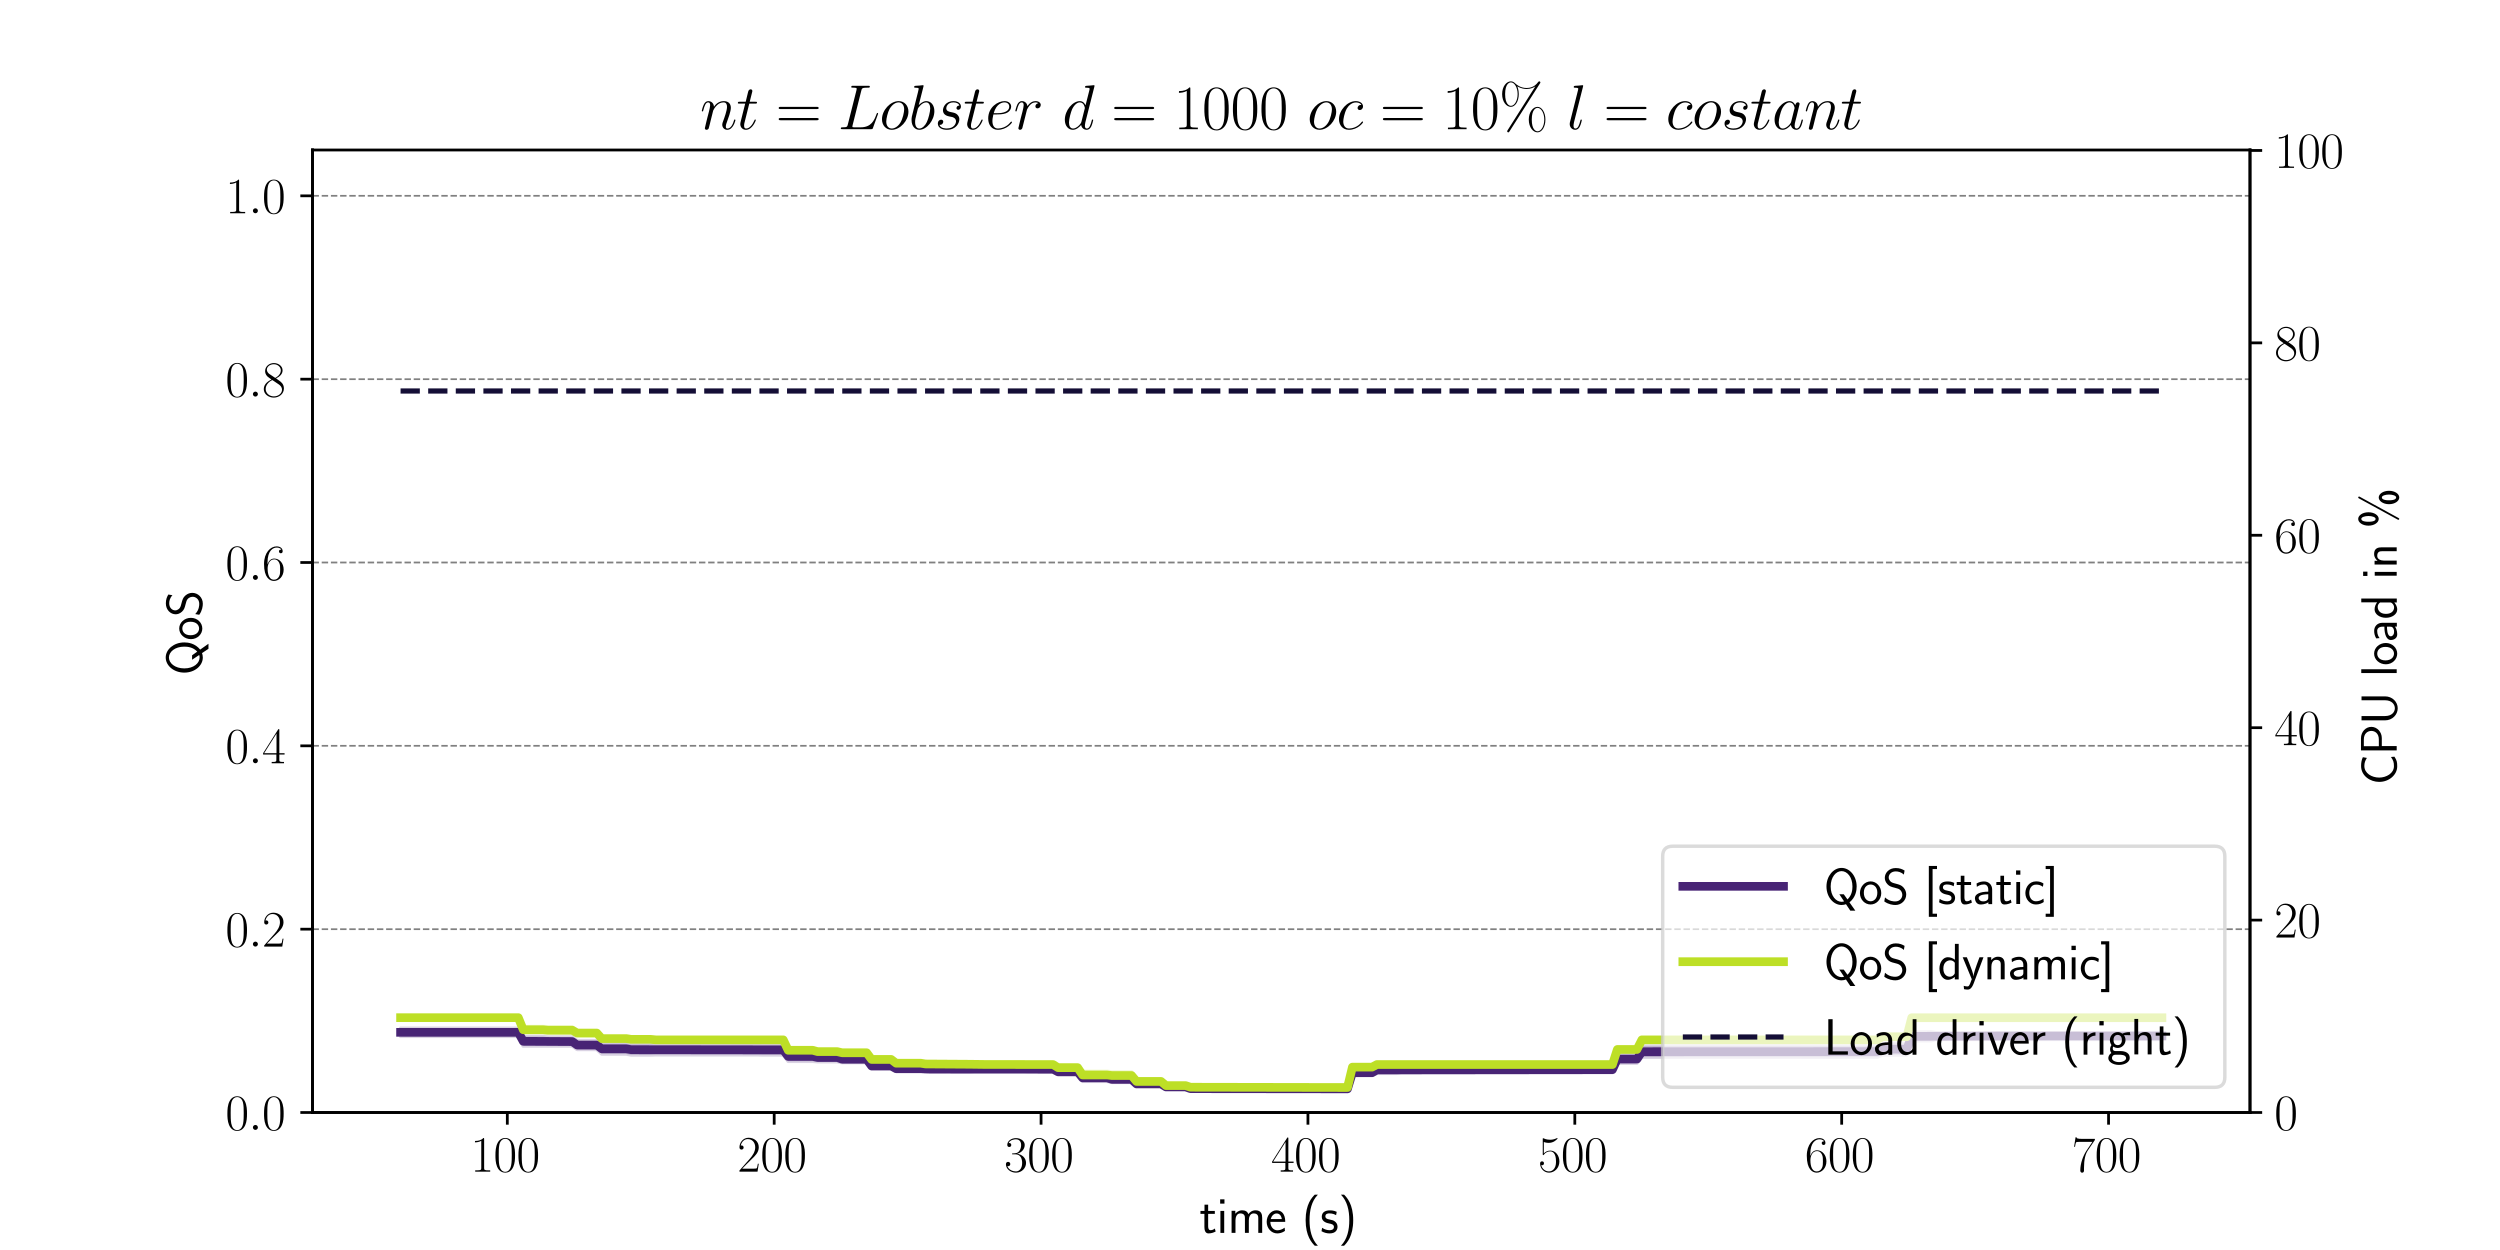 <?xml version="1.0" encoding="utf-8" standalone="no"?>
<!DOCTYPE svg PUBLIC "-//W3C//DTD SVG 1.1//EN"
  "http://www.w3.org/Graphics/SVG/1.1/DTD/svg11.dtd">
<svg xmlns:xlink="http://www.w3.org/1999/xlink" width="720pt" height="360pt" viewBox="0 0 720 360" xmlns="http://www.w3.org/2000/svg" version="1.1">
 <defs>
  <style type="text/css">*{stroke-linejoin: round; stroke-linecap: butt}</style>
 </defs>
 <g id="figure_1">
  <g id="patch_1">
   <path d="M 0 360 
L 720 360 
L 720 0 
L 0 0 
z
" style="fill: #ffffff"/>
  </g>
  <g id="axes_1">
   <g id="patch_2">
    <path d="M 90 320.4 
L 648 320.4 
L 648 43.2 
L 90 43.2 
z
" style="fill: #ffffff"/>
   </g>
   <g id="PolyCollection_1">
    <defs>
     <path id="mc98a6fd0cb" d="M 115.364 -61.528 
L 115.364 -63.859 
L 116.777 -63.859 
L 118.19 -63.859 
L 119.603 -63.859 
L 121.016 -63.859 
L 122.429 -63.859 
L 123.842 -63.859 
L 125.255 -63.859 
L 126.668 -63.859 
L 128.081 -63.859 
L 129.494 -63.859 
L 130.907 -63.859 
L 132.32 -63.859 
L 133.733 -63.859 
L 135.146 -63.859 
L 136.559 -63.859 
L 137.972 -63.859 
L 139.385 -63.859 
L 140.798 -63.859 
L 142.211 -63.859 
L 143.624 -63.859 
L 145.037 -63.859 
L 146.45 -63.859 
L 147.863 -63.859 
L 149.276 -63.859 
L 150.689 -61.484 
L 152.102 -61.484 
L 153.515 -61.484 
L 154.928 -61.484 
L 156.341 -61.484 
L 157.754 -61.315 
L 159.167 -61.315 
L 160.58 -61.315 
L 161.993 -61.315 
L 163.406 -61.315 
L 164.819 -61.315 
L 166.232 -60.304 
L 167.645 -60.304 
L 169.058 -60.304 
L 170.471 -60.304 
L 171.884 -60.304 
L 173.297 -59.444 
L 174.71 -59.444 
L 176.123 -59.444 
L 177.536 -59.444 
L 178.949 -59.444 
L 180.362 -59.444 
L 181.775 -59.219 
L 183.188 -59.219 
L 184.601 -59.219 
L 186.014 -59.219 
L 187.427 -59.219 
L 188.84 -59.104 
L 190.253 -59.104 
L 191.666 -59.104 
L 193.08 -59.104 
L 194.493 -59.104 
L 195.906 -59.104 
L 197.319 -59.104 
L 198.732 -59.104 
L 200.145 -59.104 
L 201.558 -59.104 
L 202.971 -59.104 
L 204.384 -59.104 
L 205.797 -59.104 
L 207.21 -59.104 
L 208.623 -59.104 
L 210.036 -59.104 
L 211.449 -59.119 
L 212.862 -59.119 
L 214.275 -59.119 
L 215.688 -59.119 
L 217.101 -59.119 
L 218.514 -59.119 
L 219.927 -59.098 
L 221.34 -59.098 
L 222.753 -59.098 
L 224.166 -59.098 
L 225.579 -59.098 
L 226.992 -57.155 
L 228.405 -57.155 
L 229.818 -57.155 
L 231.231 -57.155 
L 232.644 -57.155 
L 234.057 -57.155 
L 235.47 -56.656 
L 236.883 -56.656 
L 238.296 -56.656 
L 239.709 -56.656 
L 241.122 -56.656 
L 242.535 -55.912 
L 243.948 -55.912 
L 245.361 -55.912 
L 246.774 -55.912 
L 248.187 -55.912 
L 249.6 -55.912 
L 251.013 -53.802 
L 252.426 -53.802 
L 253.839 -53.802 
L 255.252 -53.802 
L 256.665 -53.802 
L 258.078 -53.019 
L 259.491 -53.019 
L 260.904 -53.019 
L 262.317 -53.019 
L 263.73 -53.019 
L 265.143 -53.019 
L 266.556 -52.997 
L 267.969 -52.997 
L 269.382 -52.997 
L 270.795 -52.997 
L 272.208 -52.997 
L 273.621 -52.933 
L 275.034 -52.933 
L 276.447 -52.933 
L 277.86 -52.933 
L 279.273 -52.933 
L 280.687 -52.938 
L 282.1 -52.938 
L 283.513 -52.938 
L 284.926 -52.938 
L 286.339 -52.938 
L 287.752 -52.938 
L 289.165 -52.938 
L 290.578 -52.938 
L 291.991 -52.938 
L 293.404 -52.938 
L 294.817 -52.938 
L 296.23 -52.916 
L 297.643 -52.916 
L 299.056 -52.916 
L 300.469 -52.916 
L 301.882 -52.916 
L 303.295 -52.916 
L 304.708 -52.169 
L 306.121 -52.169 
L 307.534 -52.169 
L 308.947 -52.169 
L 310.36 -52.169 
L 311.773 -50.581 
L 313.186 -50.581 
L 314.599 -50.581 
L 316.012 -50.581 
L 317.425 -50.581 
L 318.838 -50.581 
L 320.251 -49.992 
L 321.664 -49.992 
L 323.077 -49.992 
L 324.49 -49.992 
L 325.903 -49.992 
L 327.316 -48.286 
L 328.729 -48.286 
L 330.142 -48.286 
L 331.555 -48.286 
L 332.968 -48.286 
L 334.381 -48.286 
L 335.794 -47.41 
L 337.207 -47.41 
L 338.62 -47.41 
L 340.033 -47.41 
L 341.446 -47.41 
L 342.859 -46.874 
L 344.272 -46.874 
L 345.685 -46.874 
L 347.098 -46.874 
L 348.511 -46.874 
L 349.924 -46.89 
L 351.337 -46.89 
L 352.75 -46.89 
L 354.163 -46.89 
L 355.576 -46.89 
L 356.989 -46.89 
L 358.402 -46.849 
L 359.815 -46.849 
L 361.228 -46.849 
L 362.641 -46.849 
L 364.054 -46.849 
L 365.467 -46.849 
L 366.88 -46.849 
L 368.293 -46.849 
L 369.707 -46.849 
L 371.12 -46.849 
L 372.533 -46.849 
L 373.946 -46.822 
L 375.359 -46.822 
L 376.772 -46.822 
L 378.185 -46.822 
L 379.598 -46.822 
L 381.011 -46.822 
L 382.424 -46.822 
L 383.837 -46.822 
L 385.25 -46.822 
L 386.663 -46.822 
L 388.076 -46.822 
L 389.489 -51.725 
L 390.902 -51.725 
L 392.315 -51.725 
L 393.728 -51.725 
L 395.141 -51.725 
L 396.554 -52.832 
L 397.967 -52.832 
L 399.38 -52.832 
L 400.793 -52.832 
L 402.206 -52.832 
L 403.619 -52.783 
L 405.032 -52.783 
L 406.445 -52.783 
L 407.858 -52.783 
L 409.271 -52.783 
L 410.684 -52.783 
L 412.097 -52.783 
L 413.51 -52.783 
L 414.923 -52.783 
L 416.336 -52.783 
L 417.749 -52.783 
L 419.162 -52.783 
L 420.575 -52.783 
L 421.988 -52.783 
L 423.401 -52.783 
L 424.814 -52.783 
L 426.227 -52.783 
L 427.64 -52.783 
L 429.053 -52.783 
L 430.466 -52.783 
L 431.879 -52.783 
L 433.292 -52.783 
L 434.705 -52.783 
L 436.118 -52.783 
L 437.531 -52.783 
L 438.944 -52.783 
L 440.357 -52.783 
L 441.77 -52.783 
L 443.183 -52.783 
L 444.596 -52.783 
L 446.009 -52.783 
L 447.422 -52.783 
L 448.835 -52.783 
L 450.248 -52.783 
L 451.661 -52.783 
L 453.074 -52.783 
L 454.487 -52.783 
L 455.9 -52.783 
L 457.313 -52.783 
L 458.727 -52.783 
L 460.14 -52.783 
L 461.553 -52.783 
L 462.966 -52.783 
L 464.379 -52.783 
L 465.792 -56.189 
L 467.205 -56.189 
L 468.618 -56.189 
L 470.031 -56.189 
L 471.444 -56.189 
L 472.857 -58.696 
L 474.27 -58.696 
L 475.683 -58.696 
L 477.096 -58.696 
L 478.509 -58.696 
L 479.922 -58.696 
L 481.335 -58.734 
L 482.748 -58.734 
L 484.161 -58.734 
L 485.574 -58.734 
L 486.987 -58.734 
L 488.4 -58.734 
L 489.813 -58.734 
L 491.226 -58.734 
L 492.639 -58.734 
L 494.052 -58.734 
L 495.465 -58.734 
L 496.878 -58.734 
L 498.291 -58.734 
L 499.704 -58.734 
L 501.117 -58.734 
L 502.53 -58.734 
L 503.943 -58.734 
L 505.356 -58.734 
L 506.769 -58.734 
L 508.182 -58.734 
L 509.595 -58.734 
L 511.008 -58.734 
L 512.421 -58.734 
L 513.834 -58.734 
L 515.247 -58.734 
L 516.66 -58.734 
L 518.073 -58.734 
L 519.486 -58.713 
L 520.899 -58.713 
L 522.312 -58.713 
L 523.725 -58.713 
L 525.138 -58.713 
L 526.551 -58.713 
L 527.964 -58.713 
L 529.377 -58.713 
L 530.79 -58.713 
L 532.203 -58.713 
L 533.616 -58.713 
L 535.029 -58.734 
L 536.442 -58.734 
L 537.855 -58.734 
L 539.268 -58.734 
L 540.681 -58.734 
L 542.094 -59.5 
L 543.507 -59.5 
L 544.92 -59.5 
L 546.334 -59.5 
L 547.747 -59.5 
L 549.16 -59.5 
L 550.573 -62.783 
L 551.986 -62.783 
L 553.399 -62.783 
L 554.812 -62.783 
L 556.225 -62.783 
L 557.638 -62.56 
L 559.051 -62.56 
L 560.464 -62.56 
L 561.877 -62.56 
L 563.29 -62.56 
L 564.703 -62.56 
L 566.116 -62.56 
L 567.529 -62.56 
L 568.942 -62.56 
L 570.355 -62.56 
L 571.768 -62.56 
L 573.181 -62.597 
L 574.594 -62.597 
L 576.007 -62.597 
L 577.42 -62.597 
L 578.833 -62.597 
L 580.246 -62.597 
L 581.659 -62.56 
L 583.072 -62.56 
L 584.485 -62.56 
L 585.898 -62.56 
L 587.311 -62.56 
L 588.724 -62.56 
L 590.137 -62.56 
L 591.55 -62.56 
L 592.963 -62.56 
L 594.376 -62.56 
L 595.789 -62.56 
L 597.202 -62.56 
L 598.615 -62.56 
L 600.028 -62.56 
L 601.441 -62.56 
L 602.854 -62.56 
L 604.267 -62.56 
L 605.68 -62.56 
L 607.093 -62.56 
L 608.506 -62.56 
L 609.919 -62.56 
L 611.332 -62.604 
L 612.745 -62.604 
L 614.158 -62.604 
L 615.571 -62.604 
L 616.984 -62.604 
L 618.397 -62.604 
L 619.81 -62.632 
L 621.223 -62.632 
L 622.636 -62.632 
L 622.636 -60.642 
L 622.636 -60.642 
L 621.223 -60.642 
L 619.81 -60.642 
L 618.397 -60.67 
L 616.984 -60.67 
L 615.571 -60.67 
L 614.158 -60.67 
L 612.745 -60.67 
L 611.332 -60.67 
L 609.919 -60.659 
L 608.506 -60.659 
L 607.093 -60.659 
L 605.68 -60.659 
L 604.267 -60.659 
L 602.854 -60.659 
L 601.441 -60.659 
L 600.028 -60.659 
L 598.615 -60.659 
L 597.202 -60.659 
L 595.789 -60.659 
L 594.376 -60.659 
L 592.963 -60.659 
L 591.55 -60.659 
L 590.137 -60.659 
L 588.724 -60.659 
L 587.311 -60.659 
L 585.898 -60.659 
L 584.485 -60.659 
L 583.072 -60.659 
L 581.659 -60.659 
L 580.246 -60.678 
L 578.833 -60.678 
L 577.42 -60.678 
L 576.007 -60.678 
L 574.594 -60.678 
L 573.181 -60.678 
L 571.768 -60.659 
L 570.355 -60.659 
L 568.942 -60.659 
L 567.529 -60.659 
L 566.116 -60.659 
L 564.703 -60.659 
L 563.29 -60.659 
L 561.877 -60.659 
L 560.464 -60.659 
L 559.051 -60.659 
L 557.638 -60.659 
L 556.225 -60.268 
L 554.812 -60.268 
L 553.399 -60.268 
L 551.986 -60.268 
L 550.573 -60.268 
L 549.16 -56.159 
L 547.747 -56.159 
L 546.334 -56.159 
L 544.92 -56.159 
L 543.507 -56.159 
L 542.094 -56.159 
L 540.681 -55.536 
L 539.268 -55.536 
L 537.855 -55.536 
L 536.442 -55.536 
L 535.029 -55.536 
L 533.616 -55.502 
L 532.203 -55.502 
L 530.79 -55.502 
L 529.377 -55.502 
L 527.964 -55.502 
L 526.551 -55.502 
L 525.138 -55.502 
L 523.725 -55.502 
L 522.312 -55.502 
L 520.899 -55.502 
L 519.486 -55.502 
L 518.073 -55.536 
L 516.66 -55.536 
L 515.247 -55.536 
L 513.834 -55.536 
L 512.421 -55.536 
L 511.008 -55.536 
L 509.595 -55.536 
L 508.182 -55.536 
L 506.769 -55.536 
L 505.356 -55.536 
L 503.943 -55.536 
L 502.53 -55.536 
L 501.117 -55.536 
L 499.704 -55.536 
L 498.291 -55.536 
L 496.878 -55.536 
L 495.465 -55.536 
L 494.052 -55.536 
L 492.639 -55.536 
L 491.226 -55.536 
L 489.813 -55.536 
L 488.4 -55.536 
L 486.987 -55.536 
L 485.574 -55.536 
L 484.161 -55.536 
L 482.748 -55.536 
L 481.335 -55.536 
L 479.922 -55.519 
L 478.509 -55.519 
L 477.096 -55.519 
L 475.683 -55.519 
L 474.27 -55.519 
L 472.857 -55.519 
L 471.444 -53.802 
L 470.031 -53.802 
L 468.618 -53.802 
L 467.205 -53.802 
L 465.792 -53.802 
L 464.379 -51.094 
L 462.966 -51.094 
L 461.553 -51.094 
L 460.14 -51.094 
L 458.727 -51.094 
L 457.313 -51.094 
L 455.9 -51.094 
L 454.487 -51.094 
L 453.074 -51.094 
L 451.661 -51.094 
L 450.248 -51.094 
L 448.835 -51.094 
L 447.422 -51.094 
L 446.009 -51.094 
L 444.596 -51.094 
L 443.183 -51.094 
L 441.77 -51.094 
L 440.357 -51.094 
L 438.944 -51.094 
L 437.531 -51.094 
L 436.118 -51.094 
L 434.705 -51.094 
L 433.292 -51.094 
L 431.879 -51.094 
L 430.466 -51.094 
L 429.053 -51.094 
L 427.64 -51.094 
L 426.227 -51.094 
L 424.814 -51.094 
L 423.401 -51.094 
L 421.988 -51.094 
L 420.575 -51.094 
L 419.162 -51.094 
L 417.749 -51.094 
L 416.336 -51.094 
L 414.923 -51.094 
L 413.51 -51.094 
L 412.097 -51.094 
L 410.684 -51.094 
L 409.271 -51.094 
L 407.858 -51.094 
L 406.445 -51.094 
L 405.032 -51.094 
L 403.619 -51.094 
L 402.206 -50.878 
L 400.793 -50.878 
L 399.38 -50.878 
L 397.967 -50.878 
L 396.554 -50.878 
L 395.141 -50.373 
L 393.728 -50.373 
L 392.315 -50.373 
L 390.902 -50.373 
L 389.489 -50.373 
L 388.076 -45.995 
L 386.663 -45.995 
L 385.25 -45.995 
L 383.837 -45.995 
L 382.424 -45.995 
L 381.011 -45.995 
L 379.598 -45.995 
L 378.185 -45.995 
L 376.772 -45.995 
L 375.359 -45.995 
L 373.946 -45.995 
L 372.533 -46.024 
L 371.12 -46.024 
L 369.707 -46.024 
L 368.293 -46.024 
L 366.88 -46.024 
L 365.467 -46.024 
L 364.054 -46.024 
L 362.641 -46.024 
L 361.228 -46.024 
L 359.815 -46.024 
L 358.402 -46.024 
L 356.989 -46.037 
L 355.576 -46.037 
L 354.163 -46.037 
L 352.75 -46.037 
L 351.337 -46.037 
L 349.924 -46.037 
L 348.511 -46.054 
L 347.098 -46.054 
L 345.685 -46.054 
L 344.272 -46.054 
L 342.859 -46.054 
L 341.446 -46.519 
L 340.033 -46.519 
L 338.62 -46.519 
L 337.207 -46.519 
L 335.794 -46.519 
L 334.381 -47.365 
L 332.968 -47.365 
L 331.555 -47.365 
L 330.142 -47.365 
L 328.729 -47.365 
L 327.316 -47.365 
L 325.903 -48.272 
L 324.49 -48.272 
L 323.077 -48.272 
L 321.664 -48.272 
L 320.251 -48.272 
L 318.838 -48.572 
L 317.425 -48.572 
L 316.012 -48.572 
L 314.599 -48.572 
L 313.186 -48.572 
L 311.773 -48.572 
L 310.36 -50.486 
L 308.947 -50.486 
L 307.534 -50.486 
L 306.121 -50.486 
L 304.708 -50.486 
L 303.295 -51.239 
L 301.882 -51.239 
L 300.469 -51.239 
L 299.056 -51.239 
L 297.643 -51.239 
L 296.23 -51.239 
L 294.817 -51.328 
L 293.404 -51.328 
L 291.991 -51.328 
L 290.578 -51.328 
L 289.165 -51.328 
L 287.752 -51.328 
L 286.339 -51.328 
L 284.926 -51.328 
L 283.513 -51.328 
L 282.1 -51.328 
L 280.687 -51.328 
L 279.273 -51.222 
L 277.86 -51.222 
L 276.447 -51.222 
L 275.034 -51.222 
L 273.621 -51.222 
L 272.208 -51.214 
L 270.795 -51.214 
L 269.382 -51.214 
L 267.969 -51.214 
L 266.556 -51.214 
L 265.143 -51.414 
L 263.73 -51.414 
L 262.317 -51.414 
L 260.904 -51.414 
L 259.491 -51.414 
L 258.078 -51.414 
L 256.665 -52.187 
L 255.252 -52.187 
L 253.839 -52.187 
L 252.426 -52.187 
L 251.013 -52.187 
L 249.6 -53.968 
L 248.187 -53.968 
L 246.774 -53.968 
L 245.361 -53.968 
L 243.948 -53.968 
L 242.535 -53.968 
L 241.122 -54.224 
L 239.709 -54.224 
L 238.296 -54.224 
L 236.883 -54.224 
L 235.47 -54.224 
L 234.057 -54.337 
L 232.644 -54.337 
L 231.231 -54.337 
L 229.818 -54.337 
L 228.405 -54.337 
L 226.992 -54.337 
L 225.579 -56.173 
L 224.166 -56.173 
L 222.753 -56.173 
L 221.34 -56.173 
L 219.927 -56.173 
L 218.514 -56.208 
L 217.101 -56.208 
L 215.688 -56.208 
L 214.275 -56.208 
L 212.862 -56.208 
L 211.449 -56.208 
L 210.036 -56.222 
L 208.623 -56.222 
L 207.21 -56.222 
L 205.797 -56.222 
L 204.384 -56.222 
L 202.971 -56.222 
L 201.558 -56.222 
L 200.145 -56.222 
L 198.732 -56.222 
L 197.319 -56.222 
L 195.906 -56.222 
L 194.493 -56.222 
L 193.08 -56.222 
L 191.666 -56.222 
L 190.253 -56.222 
L 188.84 -56.222 
L 187.427 -56.163 
L 186.014 -56.163 
L 184.601 -56.163 
L 183.188 -56.163 
L 181.775 -56.163 
L 180.362 -56.438 
L 178.949 -56.438 
L 177.536 -56.438 
L 176.123 -56.438 
L 174.71 -56.438 
L 173.297 -56.438 
L 171.884 -57.745 
L 170.471 -57.745 
L 169.058 -57.745 
L 167.645 -57.745 
L 166.232 -57.745 
L 164.819 -58.736 
L 163.406 -58.736 
L 161.993 -58.736 
L 160.58 -58.736 
L 159.167 -58.736 
L 157.754 -58.736 
L 156.341 -58.733 
L 154.928 -58.733 
L 153.515 -58.733 
L 152.102 -58.733 
L 150.689 -58.733 
L 149.276 -61.528 
L 147.863 -61.528 
L 146.45 -61.528 
L 145.037 -61.528 
L 143.624 -61.528 
L 142.211 -61.528 
L 140.798 -61.528 
L 139.385 -61.528 
L 137.972 -61.528 
L 136.559 -61.528 
L 135.146 -61.528 
L 133.733 -61.528 
L 132.32 -61.528 
L 130.907 -61.528 
L 129.494 -61.528 
L 128.081 -61.528 
L 126.668 -61.528 
L 125.255 -61.528 
L 123.842 -61.528 
L 122.429 -61.528 
L 121.016 -61.528 
L 119.603 -61.528 
L 118.19 -61.528 
L 116.777 -61.528 
L 115.364 -61.528 
z
" style="stroke: #482475; stroke-opacity: 0.2"/>
    </defs>
    <g clip-path="url(#p71613696de)">
     <use xlink:href="#mc98a6fd0cb" x="0" y="360" style="fill: #482475; fill-opacity: 0.2; stroke: #482475; stroke-opacity: 0.2"/>
    </g>
   </g>
   <g id="PolyCollection_2">
    <defs>
     <path id="m1bedea7701" d="M 115.364 -66.582 
L 115.364 -67.252 
L 116.777 -67.252 
L 118.19 -67.252 
L 119.603 -67.252 
L 121.016 -67.252 
L 122.429 -67.252 
L 123.842 -67.252 
L 125.255 -67.252 
L 126.668 -67.252 
L 128.081 -67.252 
L 129.494 -67.252 
L 130.907 -67.252 
L 132.32 -67.252 
L 133.733 -67.252 
L 135.146 -67.252 
L 136.559 -67.252 
L 137.972 -67.252 
L 139.385 -67.252 
L 140.798 -67.252 
L 142.211 -67.252 
L 143.624 -67.252 
L 145.037 -67.252 
L 146.45 -67.252 
L 147.863 -67.252 
L 149.276 -67.252 
L 150.689 -64.364 
L 152.102 -64.364 
L 153.515 -64.364 
L 154.928 -64.364 
L 156.341 -64.364 
L 157.754 -64.271 
L 159.167 -64.271 
L 160.58 -64.271 
L 161.993 -64.271 
L 163.406 -64.271 
L 164.819 -64.271 
L 166.232 -63.189 
L 167.645 -63.189 
L 169.058 -63.189 
L 170.471 -63.189 
L 171.884 -63.189 
L 173.297 -61.282 
L 174.71 -61.282 
L 176.123 -61.282 
L 177.536 -61.282 
L 178.949 -61.282 
L 180.362 -61.282 
L 181.775 -61.034 
L 183.188 -61.034 
L 184.601 -61.034 
L 186.014 -61.034 
L 187.427 -61.034 
L 188.84 -60.791 
L 190.253 -60.791 
L 191.666 -60.791 
L 193.08 -60.791 
L 194.493 -60.791 
L 195.906 -60.791 
L 197.319 -60.791 
L 198.732 -60.791 
L 200.145 -60.791 
L 201.558 -60.791 
L 202.971 -60.791 
L 204.384 -60.791 
L 205.797 -60.791 
L 207.21 -60.791 
L 208.623 -60.791 
L 210.036 -60.791 
L 211.449 -60.791 
L 212.862 -60.791 
L 214.275 -60.791 
L 215.688 -60.791 
L 217.101 -60.791 
L 218.514 -60.791 
L 219.927 -60.791 
L 221.34 -60.791 
L 222.753 -60.791 
L 224.166 -60.791 
L 225.579 -60.791 
L 226.992 -58.264 
L 228.405 -58.264 
L 229.818 -58.264 
L 231.231 -58.264 
L 232.644 -58.264 
L 234.057 -58.264 
L 235.47 -57.599 
L 236.883 -57.599 
L 238.296 -57.599 
L 239.709 -57.599 
L 241.122 -57.599 
L 242.535 -57.266 
L 243.948 -57.266 
L 245.361 -57.266 
L 246.774 -57.266 
L 248.187 -57.266 
L 249.6 -57.266 
L 251.013 -55.531 
L 252.426 -55.531 
L 253.839 -55.531 
L 255.252 -55.531 
L 256.665 -55.531 
L 258.078 -54.144 
L 259.491 -54.144 
L 260.904 -54.144 
L 262.317 -54.144 
L 263.73 -54.144 
L 265.143 -54.144 
L 266.556 -53.747 
L 267.969 -53.747 
L 269.382 -53.747 
L 270.795 -53.747 
L 272.208 -53.747 
L 273.621 -53.699 
L 275.034 -53.699 
L 276.447 -53.699 
L 277.86 -53.699 
L 279.273 -53.699 
L 280.687 -53.598 
L 282.1 -53.598 
L 283.513 -53.598 
L 284.926 -53.598 
L 286.339 -53.598 
L 287.752 -53.598 
L 289.165 -53.598 
L 290.578 -53.598 
L 291.991 -53.598 
L 293.404 -53.598 
L 294.817 -53.598 
L 296.23 -53.532 
L 297.643 -53.532 
L 299.056 -53.532 
L 300.469 -53.532 
L 301.882 -53.532 
L 303.295 -53.532 
L 304.708 -53.138 
L 306.121 -53.138 
L 307.534 -53.138 
L 308.947 -53.138 
L 310.36 -53.138 
L 311.773 -51.456 
L 313.186 -51.456 
L 314.599 -51.456 
L 316.012 -51.456 
L 317.425 -51.456 
L 318.838 -51.456 
L 320.251 -51.293 
L 321.664 -51.293 
L 323.077 -51.293 
L 324.49 -51.293 
L 325.903 -51.293 
L 327.316 -49.124 
L 328.729 -49.124 
L 330.142 -49.124 
L 331.555 -49.124 
L 332.968 -49.124 
L 334.381 -49.124 
L 335.794 -47.735 
L 337.207 -47.735 
L 338.62 -47.735 
L 340.033 -47.735 
L 341.446 -47.735 
L 342.859 -47.039 
L 344.272 -47.039 
L 345.685 -47.039 
L 347.098 -47.039 
L 348.511 -47.039 
L 349.924 -46.943 
L 351.337 -46.943 
L 352.75 -46.943 
L 354.163 -46.943 
L 355.576 -46.943 
L 356.989 -46.943 
L 358.402 -46.943 
L 359.815 -46.943 
L 361.228 -46.943 
L 362.641 -46.943 
L 364.054 -46.943 
L 365.467 -46.943 
L 366.88 -46.943 
L 368.293 -46.943 
L 369.707 -46.943 
L 371.12 -46.943 
L 372.533 -46.943 
L 373.946 -46.877 
L 375.359 -46.877 
L 376.772 -46.877 
L 378.185 -46.877 
L 379.598 -46.877 
L 381.011 -46.877 
L 382.424 -46.877 
L 383.837 -46.877 
L 385.25 -46.877 
L 386.663 -46.877 
L 388.076 -46.877 
L 389.489 -53.36 
L 390.902 -53.36 
L 392.315 -53.36 
L 393.728 -53.36 
L 395.141 -53.36 
L 396.554 -53.58 
L 397.967 -53.58 
L 399.38 -53.58 
L 400.793 -53.58 
L 402.206 -53.58 
L 403.619 -53.532 
L 405.032 -53.532 
L 406.445 -53.532 
L 407.858 -53.532 
L 409.271 -53.532 
L 410.684 -53.532 
L 412.097 -53.532 
L 413.51 -53.532 
L 414.923 -53.532 
L 416.336 -53.532 
L 417.749 -53.532 
L 419.162 -53.532 
L 420.575 -53.532 
L 421.988 -53.532 
L 423.401 -53.532 
L 424.814 -53.532 
L 426.227 -53.532 
L 427.64 -53.559 
L 429.053 -53.559 
L 430.466 -53.559 
L 431.879 -53.559 
L 433.292 -53.559 
L 434.705 -53.532 
L 436.118 -53.532 
L 437.531 -53.532 
L 438.944 -53.532 
L 440.357 -53.532 
L 441.77 -53.532 
L 443.183 -53.532 
L 444.596 -53.532 
L 446.009 -53.532 
L 447.422 -53.532 
L 448.835 -53.532 
L 450.248 -53.532 
L 451.661 -53.532 
L 453.074 -53.532 
L 454.487 -53.532 
L 455.9 -53.532 
L 457.313 -53.532 
L 458.727 -53.532 
L 460.14 -53.532 
L 461.553 -53.532 
L 462.966 -53.532 
L 464.379 -53.532 
L 465.792 -58.484 
L 467.205 -58.484 
L 468.618 -58.484 
L 470.031 -58.484 
L 471.444 -58.484 
L 472.857 -60.791 
L 474.27 -60.791 
L 475.683 -60.791 
L 477.096 -60.791 
L 478.509 -60.791 
L 479.922 -60.791 
L 481.335 -60.791 
L 482.748 -60.791 
L 484.161 -60.791 
L 485.574 -60.791 
L 486.987 -60.791 
L 488.4 -60.791 
L 489.813 -60.791 
L 491.226 -60.791 
L 492.639 -60.791 
L 494.052 -60.791 
L 495.465 -60.791 
L 496.878 -60.791 
L 498.291 -60.791 
L 499.704 -60.791 
L 501.117 -60.791 
L 502.53 -60.791 
L 503.943 -60.791 
L 505.356 -60.791 
L 506.769 -60.791 
L 508.182 -60.791 
L 509.595 -60.791 
L 511.008 -60.791 
L 512.421 -60.791 
L 513.834 -60.791 
L 515.247 -60.791 
L 516.66 -60.791 
L 518.073 -60.791 
L 519.486 -60.806 
L 520.899 -60.806 
L 522.312 -60.806 
L 523.725 -60.806 
L 525.138 -60.806 
L 526.551 -60.806 
L 527.964 -60.806 
L 529.377 -60.806 
L 530.79 -60.806 
L 532.203 -60.806 
L 533.616 -60.806 
L 535.029 -60.791 
L 536.442 -60.791 
L 537.855 -60.791 
L 539.268 -60.791 
L 540.681 -60.791 
L 542.094 -61.891 
L 543.507 -61.891 
L 544.92 -61.891 
L 546.334 -61.891 
L 547.747 -61.891 
L 549.16 -61.891 
L 550.573 -67.428 
L 551.986 -67.428 
L 553.399 -67.428 
L 554.812 -67.428 
L 556.225 -67.428 
L 557.638 -67.277 
L 559.051 -67.277 
L 560.464 -67.277 
L 561.877 -67.277 
L 563.29 -67.277 
L 564.703 -67.277 
L 566.116 -67.219 
L 567.529 -67.219 
L 568.942 -67.219 
L 570.355 -67.219 
L 571.768 -67.219 
L 573.181 -67.312 
L 574.594 -67.312 
L 576.007 -67.312 
L 577.42 -67.312 
L 578.833 -67.312 
L 580.246 -67.312 
L 581.659 -67.219 
L 583.072 -67.219 
L 584.485 -67.219 
L 585.898 -67.219 
L 587.311 -67.219 
L 588.724 -67.252 
L 590.137 -67.252 
L 591.55 -67.252 
L 592.963 -67.252 
L 594.376 -67.252 
L 595.789 -67.252 
L 597.202 -67.252 
L 598.615 -67.252 
L 600.028 -67.252 
L 601.441 -67.252 
L 602.854 -67.252 
L 604.267 -67.252 
L 605.68 -67.252 
L 607.093 -67.252 
L 608.506 -67.252 
L 609.919 -67.252 
L 611.332 -67.252 
L 612.745 -67.252 
L 614.158 -67.252 
L 615.571 -67.252 
L 616.984 -67.252 
L 618.397 -67.252 
L 619.81 -67.277 
L 621.223 -67.277 
L 622.636 -67.277 
L 622.636 -66.501 
L 622.636 -66.501 
L 621.223 -66.501 
L 619.81 -66.501 
L 618.397 -66.582 
L 616.984 -66.582 
L 615.571 -66.582 
L 614.158 -66.582 
L 612.745 -66.582 
L 611.332 -66.582 
L 609.919 -66.582 
L 608.506 -66.582 
L 607.093 -66.582 
L 605.68 -66.582 
L 604.267 -66.582 
L 602.854 -66.582 
L 601.441 -66.582 
L 600.028 -66.582 
L 598.615 -66.582 
L 597.202 -66.582 
L 595.789 -66.582 
L 594.376 -66.582 
L 592.963 -66.582 
L 591.55 -66.582 
L 590.137 -66.582 
L 588.724 -66.582 
L 587.311 -66.56 
L 585.898 -66.56 
L 584.485 -66.56 
L 583.072 -66.56 
L 581.659 -66.56 
L 580.246 -66.633 
L 578.833 -66.633 
L 577.42 -66.633 
L 576.007 -66.633 
L 574.594 -66.633 
L 573.181 -66.633 
L 571.768 -66.56 
L 570.355 -66.56 
L 568.942 -66.56 
L 567.529 -66.56 
L 566.116 -66.56 
L 564.703 -66.501 
L 563.29 -66.501 
L 561.877 -66.501 
L 560.464 -66.501 
L 559.051 -66.501 
L 557.638 -66.501 
L 556.225 -66.351 
L 554.812 -66.351 
L 553.399 -66.351 
L 551.986 -66.351 
L 550.573 -66.351 
L 549.16 -60.939 
L 547.747 -60.939 
L 546.334 -60.939 
L 544.92 -60.939 
L 543.507 -60.939 
L 542.094 -60.939 
L 540.681 -60.26 
L 539.268 -60.26 
L 537.855 -60.26 
L 536.442 -60.26 
L 535.029 -60.26 
L 533.616 -60.19 
L 532.203 -60.19 
L 530.79 -60.19 
L 529.377 -60.19 
L 527.964 -60.19 
L 526.551 -60.19 
L 525.138 -60.19 
L 523.725 -60.19 
L 522.312 -60.19 
L 520.899 -60.19 
L 519.486 -60.19 
L 518.073 -60.26 
L 516.66 -60.26 
L 515.247 -60.26 
L 513.834 -60.26 
L 512.421 -60.26 
L 511.008 -60.26 
L 509.595 -60.26 
L 508.182 -60.26 
L 506.769 -60.26 
L 505.356 -60.26 
L 503.943 -60.26 
L 502.53 -60.26 
L 501.117 -60.26 
L 499.704 -60.26 
L 498.291 -60.26 
L 496.878 -60.26 
L 495.465 -60.26 
L 494.052 -60.26 
L 492.639 -60.26 
L 491.226 -60.26 
L 489.813 -60.26 
L 488.4 -60.26 
L 486.987 -60.26 
L 485.574 -60.26 
L 484.161 -60.26 
L 482.748 -60.26 
L 481.335 -60.26 
L 479.922 -60.26 
L 478.509 -60.26 
L 477.096 -60.26 
L 475.683 -60.26 
L 474.27 -60.26 
L 472.857 -60.26 
L 471.444 -57.009 
L 470.031 -57.009 
L 468.618 -57.009 
L 467.205 -57.009 
L 465.792 -57.009 
L 464.379 -53.29 
L 462.966 -53.29 
L 461.553 -53.29 
L 460.14 -53.29 
L 458.727 -53.29 
L 457.313 -53.29 
L 455.9 -53.29 
L 454.487 -53.29 
L 453.074 -53.29 
L 451.661 -53.29 
L 450.248 -53.29 
L 448.835 -53.29 
L 447.422 -53.29 
L 446.009 -53.29 
L 444.596 -53.29 
L 443.183 -53.29 
L 441.77 -53.29 
L 440.357 -53.29 
L 438.944 -53.29 
L 437.531 -53.29 
L 436.118 -53.29 
L 434.705 -53.29 
L 433.292 -53.209 
L 431.879 -53.209 
L 430.466 -53.209 
L 429.053 -53.209 
L 427.64 -53.209 
L 426.227 -53.29 
L 424.814 -53.29 
L 423.401 -53.29 
L 421.988 -53.29 
L 420.575 -53.29 
L 419.162 -53.29 
L 417.749 -53.29 
L 416.336 -53.29 
L 414.923 -53.29 
L 413.51 -53.29 
L 412.097 -53.29 
L 410.684 -53.29 
L 409.271 -53.29 
L 407.858 -53.29 
L 406.445 -53.29 
L 405.032 -53.29 
L 403.619 -53.29 
L 402.206 -53.242 
L 400.793 -53.242 
L 399.38 -53.242 
L 397.967 -53.242 
L 396.554 -53.242 
L 395.141 -51.963 
L 393.728 -51.963 
L 392.315 -51.963 
L 390.902 -51.963 
L 389.489 -51.963 
L 388.076 -46.718 
L 386.663 -46.718 
L 385.25 -46.718 
L 383.837 -46.718 
L 382.424 -46.718 
L 381.011 -46.718 
L 379.598 -46.718 
L 378.185 -46.718 
L 376.772 -46.718 
L 375.359 -46.718 
L 373.946 -46.718 
L 372.533 -46.707 
L 371.12 -46.707 
L 369.707 -46.707 
L 368.293 -46.707 
L 366.88 -46.707 
L 365.467 -46.707 
L 364.054 -46.707 
L 362.641 -46.707 
L 361.228 -46.707 
L 359.815 -46.707 
L 358.402 -46.707 
L 356.989 -46.707 
L 355.576 -46.707 
L 354.163 -46.707 
L 352.75 -46.707 
L 351.337 -46.707 
L 349.924 -46.707 
L 348.511 -46.722 
L 347.098 -46.722 
L 345.685 -46.722 
L 344.272 -46.722 
L 342.859 -46.722 
L 341.446 -46.972 
L 340.033 -46.972 
L 338.62 -46.972 
L 337.207 -46.972 
L 335.794 -46.972 
L 334.381 -47.972 
L 332.968 -47.972 
L 331.555 -47.972 
L 330.142 -47.972 
L 328.729 -47.972 
L 327.316 -47.972 
L 325.903 -49.194 
L 324.49 -49.194 
L 323.077 -49.194 
L 321.664 -49.194 
L 320.251 -49.194 
L 318.838 -49.364 
L 317.425 -49.364 
L 316.012 -49.364 
L 314.599 -49.364 
L 313.186 -49.364 
L 311.773 -49.364 
L 310.36 -51.906 
L 308.947 -51.906 
L 307.534 -51.906 
L 306.121 -51.906 
L 304.708 -51.906 
L 303.295 -53.29 
L 301.882 -53.29 
L 300.469 -53.29 
L 299.056 -53.29 
L 297.643 -53.29 
L 296.23 -53.29 
L 294.817 -53.281 
L 293.404 -53.281 
L 291.991 -53.281 
L 290.578 -53.281 
L 289.165 -53.281 
L 287.752 -53.281 
L 286.339 -53.281 
L 284.926 -53.281 
L 283.513 -53.281 
L 282.1 -53.281 
L 280.687 -53.281 
L 279.273 -53.29 
L 277.86 -53.29 
L 276.447 -53.29 
L 275.034 -53.29 
L 273.621 -53.29 
L 272.208 -53.409 
L 270.795 -53.409 
L 269.382 -53.409 
L 267.969 -53.409 
L 266.556 -53.409 
L 265.143 -53.457 
L 263.73 -53.457 
L 262.317 -53.457 
L 260.904 -53.457 
L 259.491 -53.457 
L 258.078 -53.457 
L 256.665 -54.238 
L 255.252 -54.238 
L 253.839 -54.238 
L 252.426 -54.238 
L 251.013 -54.238 
L 249.6 -56.338 
L 248.187 -56.338 
L 246.774 -56.338 
L 245.361 -56.338 
L 243.948 -56.338 
L 242.535 -56.338 
L 241.122 -56.671 
L 239.709 -56.671 
L 238.296 -56.671 
L 236.883 -56.671 
L 235.47 -56.671 
L 234.057 -56.785 
L 232.644 -56.785 
L 231.231 -56.785 
L 229.818 -56.785 
L 228.405 -56.785 
L 226.992 -56.785 
L 225.579 -60.26 
L 224.166 -60.26 
L 222.753 -60.26 
L 221.34 -60.26 
L 219.927 -60.26 
L 218.514 -60.26 
L 217.101 -60.26 
L 215.688 -60.26 
L 214.275 -60.26 
L 212.862 -60.26 
L 211.449 -60.26 
L 210.036 -60.26 
L 208.623 -60.26 
L 207.21 -60.26 
L 205.797 -60.26 
L 204.384 -60.26 
L 202.971 -60.26 
L 201.558 -60.26 
L 200.145 -60.26 
L 198.732 -60.26 
L 197.319 -60.26 
L 195.906 -60.26 
L 194.493 -60.26 
L 193.08 -60.26 
L 191.666 -60.26 
L 190.253 -60.26 
L 188.84 -60.26 
L 187.427 -60.295 
L 186.014 -60.295 
L 184.601 -60.295 
L 183.188 -60.295 
L 181.775 -60.295 
L 180.362 -60.492 
L 178.949 -60.492 
L 177.536 -60.492 
L 176.123 -60.492 
L 174.71 -60.492 
L 173.297 -60.492 
L 171.884 -61.752 
L 170.471 -61.752 
L 169.058 -61.752 
L 167.645 -61.752 
L 166.232 -61.752 
L 164.819 -62.338 
L 163.406 -62.338 
L 161.993 -62.338 
L 160.58 -62.338 
L 159.167 -62.338 
L 157.754 -62.338 
L 156.341 -62.523 
L 154.928 -62.523 
L 153.515 -62.523 
L 152.102 -62.523 
L 150.689 -62.523 
L 149.276 -66.582 
L 147.863 -66.582 
L 146.45 -66.582 
L 145.037 -66.582 
L 143.624 -66.582 
L 142.211 -66.582 
L 140.798 -66.582 
L 139.385 -66.582 
L 137.972 -66.582 
L 136.559 -66.582 
L 135.146 -66.582 
L 133.733 -66.582 
L 132.32 -66.582 
L 130.907 -66.582 
L 129.494 -66.582 
L 128.081 -66.582 
L 126.668 -66.582 
L 125.255 -66.582 
L 123.842 -66.582 
L 122.429 -66.582 
L 121.016 -66.582 
L 119.603 -66.582 
L 118.19 -66.582 
L 116.777 -66.582 
L 115.364 -66.582 
z
" style="stroke: #bddf26; stroke-opacity: 0.2"/>
    </defs>
    <g clip-path="url(#p71613696de)">
     <use xlink:href="#m1bedea7701" x="0" y="360" style="fill: #bddf26; fill-opacity: 0.2; stroke: #bddf26; stroke-opacity: 0.2"/>
    </g>
   </g>
   <g id="matplotlib.axis_1">
    <g id="xtick_1">
     <g id="line2d_1">
      <defs>
       <path id="m7d6c8c3810" d="M 0 0 
L 0 3.5 
" style="stroke: #000000; stroke-width: 0.8"/>
      </defs>
      <g>
       <use xlink:href="#m7d6c8c3810" x="146.107" y="320.4" style="stroke: #000000; stroke-width: 0.8"/>
      </g>
     </g>
     <g id="text_1">
      <!-- $\mathdefault{100}$ -->
      <g transform="translate(135.499 337.432) scale(0.145 -0.145)">
       <defs>
        <path id="CMR17-31" d="M 1702 4058 
C 1702 4192 1696 4192 1606 4192 
C 1357 3916 979 3827 621 3827 
C 602 3827 570 3827 563 3808 
C 557 3795 557 3782 557 3648 
C 755 3648 1088 3686 1344 3839 
L 1344 461 
C 1344 236 1331 160 781 160 
L 589 160 
L 589 0 
C 896 0 1216 0 1523 0 
C 1830 0 2150 0 2458 0 
L 2458 160 
L 2266 160 
C 1715 160 1702 230 1702 458 
L 1702 4058 
z
" transform="scale(0.016)"/>
        <path id="CMR17-30" d="M 2688 2025 
C 2688 2416 2682 3080 2413 3591 
C 2176 4039 1798 4198 1466 4198 
C 1158 4198 768 4058 525 3597 
C 269 3118 243 2524 243 2025 
C 243 1661 250 1106 448 619 
C 723 -39 1216 -128 1466 -128 
C 1760 -128 2208 -7 2470 600 
C 2662 1042 2688 1559 2688 2025 
z
M 1466 -26 
C 1056 -26 813 325 723 812 
C 653 1188 653 1738 653 2096 
C 653 2588 653 2997 736 3387 
C 858 3929 1216 4096 1466 4096 
C 1728 4096 2067 3923 2189 3400 
C 2272 3036 2278 2607 2278 2096 
C 2278 1680 2278 1169 2202 792 
C 2067 95 1690 -26 1466 -26 
z
" transform="scale(0.016)"/>
       </defs>
       <use xlink:href="#CMR17-31" transform="scale(0.996)"/>
       <use xlink:href="#CMR17-30" transform="translate(45.69 0) scale(0.996)"/>
       <use xlink:href="#CMR17-30" transform="translate(91.381 0) scale(0.996)"/>
      </g>
     </g>
    </g>
    <g id="xtick_2">
     <g id="line2d_2">
      <g>
       <use xlink:href="#m7d6c8c3810" x="222.967" y="320.4" style="stroke: #000000; stroke-width: 0.8"/>
      </g>
     </g>
     <g id="text_2">
      <!-- $\mathdefault{200}$ -->
      <g transform="translate(212.358 337.432) scale(0.145 -0.145)">
       <defs>
        <path id="CMR17-32" d="M 2669 989 
L 2554 989 
C 2490 536 2438 459 2413 420 
C 2381 369 1920 369 1830 369 
L 602 369 
C 832 619 1280 1072 1824 1597 
C 2214 1967 2669 2402 2669 3035 
C 2669 3790 2067 4224 1395 4224 
C 691 4224 262 3604 262 3030 
C 262 2780 448 2748 525 2748 
C 589 2748 781 2787 781 3010 
C 781 3207 614 3264 525 3264 
C 486 3264 448 3258 422 3245 
C 544 3790 915 4058 1306 4058 
C 1862 4058 2227 3617 2227 3035 
C 2227 2479 1901 2000 1536 1584 
L 262 146 
L 262 0 
L 2515 0 
L 2669 989 
z
" transform="scale(0.016)"/>
       </defs>
       <use xlink:href="#CMR17-32" transform="scale(0.996)"/>
       <use xlink:href="#CMR17-30" transform="translate(45.69 0) scale(0.996)"/>
       <use xlink:href="#CMR17-30" transform="translate(91.381 0) scale(0.996)"/>
      </g>
     </g>
    </g>
    <g id="xtick_3">
     <g id="line2d_3">
      <g>
       <use xlink:href="#m7d6c8c3810" x="299.826" y="320.4" style="stroke: #000000; stroke-width: 0.8"/>
      </g>
     </g>
     <g id="text_3">
      <!-- $\mathdefault{300}$ -->
      <g transform="translate(289.218 337.432) scale(0.145 -0.145)">
       <defs>
        <path id="CMR17-33" d="M 1414 2157 
C 1984 2157 2234 1662 2234 1090 
C 2234 320 1824 25 1453 25 
C 1114 25 563 194 390 693 
C 422 680 454 680 486 680 
C 640 680 755 782 755 948 
C 755 1133 614 1216 486 1216 
C 378 1216 211 1165 211 926 
C 211 335 787 -128 1466 -128 
C 2176 -128 2720 430 2720 1085 
C 2720 1707 2208 2157 1600 2227 
C 2086 2328 2554 2756 2554 3329 
C 2554 3820 2048 4179 1472 4179 
C 890 4179 378 3829 378 3329 
C 378 3110 544 3072 627 3072 
C 762 3072 877 3155 877 3321 
C 877 3486 762 3569 627 3569 
C 602 3569 570 3569 544 3557 
C 730 3959 1235 4032 1459 4032 
C 1683 4032 2106 3925 2106 3320 
C 2106 3143 2080 2828 1862 2550 
C 1670 2304 1453 2304 1242 2284 
C 1210 2284 1062 2269 1037 2269 
C 992 2263 966 2257 966 2208 
C 966 2163 973 2157 1101 2157 
L 1414 2157 
z
" transform="scale(0.016)"/>
       </defs>
       <use xlink:href="#CMR17-33" transform="scale(0.996)"/>
       <use xlink:href="#CMR17-30" transform="translate(45.69 0) scale(0.996)"/>
       <use xlink:href="#CMR17-30" transform="translate(91.381 0) scale(0.996)"/>
      </g>
     </g>
    </g>
    <g id="xtick_4">
     <g id="line2d_4">
      <g>
       <use xlink:href="#m7d6c8c3810" x="376.686" y="320.4" style="stroke: #000000; stroke-width: 0.8"/>
      </g>
     </g>
     <g id="text_4">
      <!-- $\mathdefault{400}$ -->
      <g transform="translate(366.077 337.432) scale(0.145 -0.145)">
       <defs>
        <path id="CMR17-34" d="M 2150 4122 
C 2150 4256 2144 4256 2029 4256 
L 128 1254 
L 128 1088 
L 1779 1088 
L 1779 457 
C 1779 224 1766 160 1318 160 
L 1197 160 
L 1197 0 
C 1402 0 1747 0 1965 0 
C 2182 0 2528 0 2733 0 
L 2733 160 
L 2611 160 
C 2163 160 2150 224 2150 457 
L 2150 1088 
L 2803 1088 
L 2803 1254 
L 2150 1254 
L 2150 4122 
z
M 1798 3703 
L 1798 1254 
L 256 1254 
L 1798 3703 
z
" transform="scale(0.016)"/>
       </defs>
       <use xlink:href="#CMR17-34" transform="scale(0.996)"/>
       <use xlink:href="#CMR17-30" transform="translate(45.69 0) scale(0.996)"/>
       <use xlink:href="#CMR17-30" transform="translate(91.381 0) scale(0.996)"/>
      </g>
     </g>
    </g>
    <g id="xtick_5">
     <g id="line2d_5">
      <g>
       <use xlink:href="#m7d6c8c3810" x="453.545" y="320.4" style="stroke: #000000; stroke-width: 0.8"/>
      </g>
     </g>
     <g id="text_5">
      <!-- $\mathdefault{500}$ -->
      <g transform="translate(442.937 337.432) scale(0.145 -0.145)">
       <defs>
        <path id="CMR17-35" d="M 730 3692 
C 794 3666 1056 3584 1325 3584 
C 1920 3584 2246 3911 2432 4100 
C 2432 4157 2432 4192 2394 4192 
C 2387 4192 2374 4192 2323 4163 
C 2099 4058 1837 3973 1517 3973 
C 1325 3973 1037 3999 723 4139 
C 653 4171 640 4171 634 4171 
C 602 4171 595 4164 595 4037 
L 595 2203 
C 595 2089 595 2057 659 2057 
C 691 2057 704 2070 736 2114 
C 941 2401 1222 2522 1542 2522 
C 1766 2522 2246 2382 2246 1289 
C 2246 1085 2246 715 2054 421 
C 1894 159 1645 25 1370 25 
C 947 25 518 320 403 814 
C 429 807 480 795 506 795 
C 589 795 749 840 749 1038 
C 749 1210 627 1280 506 1280 
C 358 1280 262 1190 262 1011 
C 262 454 704 -128 1382 -128 
C 2042 -128 2669 440 2669 1264 
C 2669 2030 2170 2624 1549 2624 
C 1222 2624 947 2503 730 2274 
L 730 3692 
z
" transform="scale(0.016)"/>
       </defs>
       <use xlink:href="#CMR17-35" transform="scale(0.996)"/>
       <use xlink:href="#CMR17-30" transform="translate(45.69 0) scale(0.996)"/>
       <use xlink:href="#CMR17-30" transform="translate(91.381 0) scale(0.996)"/>
      </g>
     </g>
    </g>
    <g id="xtick_6">
     <g id="line2d_6">
      <g>
       <use xlink:href="#m7d6c8c3810" x="530.405" y="320.4" style="stroke: #000000; stroke-width: 0.8"/>
      </g>
     </g>
     <g id="text_6">
      <!-- $\mathdefault{600}$ -->
      <g transform="translate(519.796 337.432) scale(0.145 -0.145)">
       <defs>
        <path id="CMR17-36" d="M 678 2176 
C 678 3690 1395 4032 1811 4032 
C 1946 4032 2272 4009 2400 3776 
C 2298 3776 2106 3776 2106 3553 
C 2106 3381 2246 3323 2336 3323 
C 2394 3323 2566 3348 2566 3560 
C 2566 3954 2246 4179 1805 4179 
C 1043 4179 243 3390 243 1984 
C 243 253 966 -128 1478 -128 
C 2099 -128 2688 427 2688 1283 
C 2688 2081 2170 2662 1517 2662 
C 1126 2662 838 2407 678 1960 
L 678 2176 
z
M 1478 25 
C 691 25 691 1200 691 1436 
C 691 1896 909 2560 1504 2560 
C 1613 2560 1926 2560 2138 2120 
C 2253 1870 2253 1609 2253 1289 
C 2253 944 2253 690 2118 434 
C 1978 171 1773 25 1478 25 
z
" transform="scale(0.016)"/>
       </defs>
       <use xlink:href="#CMR17-36" transform="scale(0.996)"/>
       <use xlink:href="#CMR17-30" transform="translate(45.69 0) scale(0.996)"/>
       <use xlink:href="#CMR17-30" transform="translate(91.381 0) scale(0.996)"/>
      </g>
     </g>
    </g>
    <g id="xtick_7">
     <g id="line2d_7">
      <g>
       <use xlink:href="#m7d6c8c3810" x="607.264" y="320.4" style="stroke: #000000; stroke-width: 0.8"/>
      </g>
     </g>
     <g id="text_7">
      <!-- $\mathdefault{700}$ -->
      <g transform="translate(596.656 337.432) scale(0.145 -0.145)">
       <defs>
        <path id="CMR17-37" d="M 2886 3941 
L 2886 4081 
L 1382 4081 
C 634 4081 621 4165 595 4288 
L 480 4288 
L 294 3094 
L 410 3094 
C 429 3215 474 3540 550 3661 
C 589 3712 1062 3712 1171 3712 
L 2579 3712 
L 1869 2661 
C 1395 1954 1069 999 1069 165 
C 1069 89 1069 -128 1299 -128 
C 1530 -128 1530 89 1530 171 
L 1530 465 
C 1530 1508 1709 2196 2003 2636 
L 2886 3941 
z
" transform="scale(0.016)"/>
       </defs>
       <use xlink:href="#CMR17-37" transform="scale(0.996)"/>
       <use xlink:href="#CMR17-30" transform="translate(45.69 0) scale(0.996)"/>
       <use xlink:href="#CMR17-30" transform="translate(91.381 0) scale(0.996)"/>
      </g>
     </g>
    </g>
    <g id="text_8">
     <!-- time (s) -->
     <g transform="translate(345.477 355.075) scale(0.145 -0.145)">
      <defs>
       <path id="CMSS17-74" d="M 1069 2368 
L 1901 2368 
L 1901 2737 
L 1069 2737 
L 1069 3520 
L 614 3520 
L 614 2737 
L 109 2737 
L 109 2368 
L 602 2368 
L 602 749 
C 602 384 685 -64 1107 -64 
C 1427 -64 1722 25 2003 172 
L 1901 548 
C 1747 414 1562 337 1363 337 
C 1082 337 1069 696 1069 856 
L 1069 2368 
z
" transform="scale(0.016)"/>
       <path id="CMSS17-69" d="M 979 4183 
L 442 4183 
L 442 3648 
L 979 3648 
L 979 4183 
z
M 947 2739 
L 474 2739 
L 474 0 
L 947 0 
L 947 2739 
z
" transform="scale(0.016)"/>
       <path id="CMSS17-6d" d="M 4288 1877 
C 4288 2308 4179 2816 3462 2816 
C 2982 2816 2694 2516 2566 2331 
C 2451 2670 2182 2816 1798 2816 
C 1363 2816 1088 2568 941 2389 
L 941 2758 
L 474 2758 
L 474 0 
L 960 0 
L 960 1559 
C 960 1939 1101 2428 1555 2428 
C 2138 2428 2138 2016 2138 1829 
L 2138 0 
L 2624 0 
L 2624 1559 
C 2624 1939 2765 2428 3219 2428 
C 3802 2428 3802 2016 3802 1829 
L 3802 0 
L 4288 0 
L 4288 1877 
z
" transform="scale(0.016)"/>
       <path id="CMSS17-65" d="M 2502 1377 
C 2502 1590 2490 2003 2285 2345 
C 2061 2713 1696 2816 1421 2816 
C 755 2816 192 2188 192 1375 
C 192 582 774 -64 1510 -64 
C 1798 -64 2150 19 2470 248 
C 2470 274 2458 414 2451 420 
C 2451 433 2432 630 2432 656 
C 2125 407 1773 325 1517 325 
C 1107 325 666 667 646 1377 
L 2502 1377 
z
M 698 1728 
C 781 2084 1062 2421 1421 2421 
C 1517 2421 1965 2421 2080 1728 
L 698 1728 
z
" transform="scale(0.016)"/>
       <path id="CMSS17-28" d="M 1613 4768 
C 1267 4417 474 3601 474 1588 
C 474 -433 1267 -1243 1613 -1600 
L 2003 -1600 
C 1216 -784 960 357 960 1581 
C 960 2798 1203 3946 2003 4768 
L 1613 4768 
z
" transform="scale(0.016)"/>
       <path id="CMSS17-73" d="M 2061 2627 
C 1683 2807 1389 2807 1197 2807 
C 742 2807 198 2648 198 2003 
C 198 1359 902 1218 1094 1179 
C 1389 1122 1715 1058 1715 740 
C 1715 337 1254 337 1171 337 
C 915 337 563 407 243 638 
L 166 210 
C 531 0 883 -64 1178 -64 
C 1965 -64 2163 416 2163 781 
C 2163 1094 1984 1305 1862 1401 
C 1651 1568 1574 1587 1050 1696 
C 960 1709 646 1779 646 2066 
C 646 2432 1050 2432 1139 2432 
C 1555 2432 1811 2303 1984 2208 
L 2061 2627 
z
" transform="scale(0.016)"/>
       <path id="CMSS17-29" d="M 723 -1600 
C 1069 -1249 1862 -433 1862 1581 
C 1862 3601 1069 4411 723 4768 
L 333 4768 
C 1120 3952 1376 2811 1376 1588 
C 1376 370 1133 -778 333 -1600 
L 723 -1600 
z
" transform="scale(0.016)"/>
      </defs>
      <use xlink:href="#CMSS17-74" transform="scale(0.996)"/>
      <use xlink:href="#CMSS17-69" transform="translate(33.832 0) scale(0.996)"/>
      <use xlink:href="#CMSS17-6d" transform="translate(56.012 0) scale(0.996)"/>
      <use xlink:href="#CMSS17-65" transform="translate(130.242 0) scale(0.996)"/>
      <use xlink:href="#CMSS17-28" transform="translate(203.109 0) scale(0.996)"/>
      <use xlink:href="#CMSS17-73" transform="translate(239.543 0) scale(0.996)"/>
      <use xlink:href="#CMSS17-29" transform="translate(275.457 0) scale(0.996)"/>
     </g>
    </g>
   </g>
   <g id="matplotlib.axis_2">
    <g id="ytick_1">
     <g id="line2d_8">
      <path d="M 90 320.4 
L 648 320.4 
" clip-path="url(#p71613696de)" style="fill: none; stroke-dasharray: 1.85,0.8; stroke-dashoffset: 0; stroke: #808080; stroke-width: 0.5"/>
     </g>
     <g id="line2d_9">
      <defs>
       <path id="m8adfdfad4d" d="M 0 0 
L -3.5 0 
" style="stroke: #000000; stroke-width: 0.8"/>
      </defs>
      <g>
       <use xlink:href="#m8adfdfad4d" x="90" y="320.4" style="stroke: #000000; stroke-width: 0.8"/>
      </g>
     </g>
     <g id="text_9">
      <!-- $\mathdefault{0.0}$ -->
      <g transform="translate(64.926 325.416) scale(0.145 -0.145)">
       <defs>
        <path id="CMMI12-3a" d="M 1178 307 
C 1178 492 1024 619 870 619 
C 685 619 557 466 557 313 
C 557 128 710 0 864 0 
C 1050 0 1178 153 1178 307 
z
" transform="scale(0.016)"/>
       </defs>
       <use xlink:href="#CMR17-30" transform="scale(0.996)"/>
       <use xlink:href="#CMMI12-3a" transform="translate(45.69 0) scale(0.996)"/>
       <use xlink:href="#CMR17-30" transform="translate(72.788 0) scale(0.996)"/>
      </g>
     </g>
    </g>
    <g id="ytick_2">
     <g id="line2d_10">
      <path d="M 90 267.6 
L 648 267.6 
" clip-path="url(#p71613696de)" style="fill: none; stroke-dasharray: 1.85,0.8; stroke-dashoffset: 0; stroke: #808080; stroke-width: 0.5"/>
     </g>
     <g id="line2d_11">
      <g>
       <use xlink:href="#m8adfdfad4d" x="90" y="267.6" style="stroke: #000000; stroke-width: 0.8"/>
      </g>
     </g>
     <g id="text_10">
      <!-- $\mathdefault{0.2}$ -->
      <g transform="translate(64.926 272.616) scale(0.145 -0.145)">
       <use xlink:href="#CMR17-30" transform="scale(0.996)"/>
       <use xlink:href="#CMMI12-3a" transform="translate(45.69 0) scale(0.996)"/>
       <use xlink:href="#CMR17-32" transform="translate(72.788 0) scale(0.996)"/>
      </g>
     </g>
    </g>
    <g id="ytick_3">
     <g id="line2d_12">
      <path d="M 90 214.8 
L 648 214.8 
" clip-path="url(#p71613696de)" style="fill: none; stroke-dasharray: 1.85,0.8; stroke-dashoffset: 0; stroke: #808080; stroke-width: 0.5"/>
     </g>
     <g id="line2d_13">
      <g>
       <use xlink:href="#m8adfdfad4d" x="90" y="214.8" style="stroke: #000000; stroke-width: 0.8"/>
      </g>
     </g>
     <g id="text_11">
      <!-- $\mathdefault{0.4}$ -->
      <g transform="translate(64.926 219.816) scale(0.145 -0.145)">
       <use xlink:href="#CMR17-30" transform="scale(0.996)"/>
       <use xlink:href="#CMMI12-3a" transform="translate(45.69 0) scale(0.996)"/>
       <use xlink:href="#CMR17-34" transform="translate(72.788 0) scale(0.996)"/>
      </g>
     </g>
    </g>
    <g id="ytick_4">
     <g id="line2d_14">
      <path d="M 90 162 
L 648 162 
" clip-path="url(#p71613696de)" style="fill: none; stroke-dasharray: 1.85,0.8; stroke-dashoffset: 0; stroke: #808080; stroke-width: 0.5"/>
     </g>
     <g id="line2d_15">
      <g>
       <use xlink:href="#m8adfdfad4d" x="90" y="162" style="stroke: #000000; stroke-width: 0.8"/>
      </g>
     </g>
     <g id="text_12">
      <!-- $\mathdefault{0.6}$ -->
      <g transform="translate(64.926 167.016) scale(0.145 -0.145)">
       <use xlink:href="#CMR17-30" transform="scale(0.996)"/>
       <use xlink:href="#CMMI12-3a" transform="translate(45.69 0) scale(0.996)"/>
       <use xlink:href="#CMR17-36" transform="translate(72.788 0) scale(0.996)"/>
      </g>
     </g>
    </g>
    <g id="ytick_5">
     <g id="line2d_16">
      <path d="M 90 109.2 
L 648 109.2 
" clip-path="url(#p71613696de)" style="fill: none; stroke-dasharray: 1.85,0.8; stroke-dashoffset: 0; stroke: #808080; stroke-width: 0.5"/>
     </g>
     <g id="line2d_17">
      <g>
       <use xlink:href="#m8adfdfad4d" x="90" y="109.2" style="stroke: #000000; stroke-width: 0.8"/>
      </g>
     </g>
     <g id="text_13">
      <!-- $\mathdefault{0.8}$ -->
      <g transform="translate(64.926 114.216) scale(0.145 -0.145)">
       <defs>
        <path id="CMR17-38" d="M 1741 2264 
C 2144 2467 2554 2773 2554 3263 
C 2554 3841 1990 4179 1472 4179 
C 890 4179 378 3759 378 3180 
C 378 3021 416 2747 666 2505 
C 730 2442 998 2251 1171 2130 
C 883 1983 211 1634 211 934 
C 211 279 838 -128 1459 -128 
C 2144 -128 2720 362 2720 1010 
C 2720 1590 2330 1857 2074 2029 
L 1741 2264 
z
M 902 2822 
C 851 2854 595 3051 595 3351 
C 595 3739 998 4032 1459 4032 
C 1965 4032 2336 3676 2336 3262 
C 2336 2669 1670 2331 1638 2331 
C 1632 2331 1626 2331 1574 2370 
L 902 2822 
z
M 2080 1519 
C 2176 1449 2483 1240 2483 851 
C 2483 381 2010 25 1472 25 
C 890 25 448 438 448 940 
C 448 1443 838 1862 1280 2060 
L 2080 1519 
z
" transform="scale(0.016)"/>
       </defs>
       <use xlink:href="#CMR17-30" transform="scale(0.996)"/>
       <use xlink:href="#CMMI12-3a" transform="translate(45.69 0) scale(0.996)"/>
       <use xlink:href="#CMR17-38" transform="translate(72.788 0) scale(0.996)"/>
      </g>
     </g>
    </g>
    <g id="ytick_6">
     <g id="line2d_18">
      <path d="M 90 56.4 
L 648 56.4 
" clip-path="url(#p71613696de)" style="fill: none; stroke-dasharray: 1.85,0.8; stroke-dashoffset: 0; stroke: #808080; stroke-width: 0.5"/>
     </g>
     <g id="line2d_19">
      <g>
       <use xlink:href="#m8adfdfad4d" x="90" y="56.4" style="stroke: #000000; stroke-width: 0.8"/>
      </g>
     </g>
     <g id="text_14">
      <!-- $\mathdefault{1.0}$ -->
      <g transform="translate(64.926 61.416) scale(0.145 -0.145)">
       <use xlink:href="#CMR17-31" transform="scale(0.996)"/>
       <use xlink:href="#CMMI12-3a" transform="translate(45.69 0) scale(0.996)"/>
       <use xlink:href="#CMR17-30" transform="translate(72.788 0) scale(0.996)"/>
      </g>
     </g>
    </g>
    <g id="text_15">
     <!-- QoS -->
     <g transform="translate(58.117 194.482) rotate(-90) scale(0.145 -0.145)">
      <defs>
       <path id="CMSS17-51" d="M 3200 202 
C 3981 833 4096 1689 4096 2174 
C 4096 3501 3219 4497 2214 4497 
C 1210 4497 333 3497 333 2178 
C 333 847 1222 -128 2214 -128 
C 2438 -128 2630 -77 2765 -26 
L 3302 -832 
L 3930 -832 
L 3200 202 
z
M 2528 324 
C 2438 293 2330 273 2214 273 
C 1523 273 858 993 858 2178 
C 858 3357 1517 4096 2214 4096 
C 2918 4096 3571 3350 3571 2178 
C 3571 1771 3507 1089 2950 566 
L 2490 1210 
L 1939 1210 
L 2528 324 
z
" transform="scale(0.016)"/>
       <path id="CMSS17-6f" d="M 2829 1356 
C 2829 2176 2221 2816 1504 2816 
C 768 2816 173 2157 173 1356 
C 173 544 787 -64 1498 -64 
C 2227 -64 2829 563 2829 1356 
z
M 1504 337 
C 1050 337 659 709 659 1408 
C 659 2151 1114 2427 1498 2427 
C 1914 2427 2342 2126 2342 1408 
C 2342 683 1926 337 1504 337 
z
" transform="scale(0.016)"/>
       <path id="CMSS17-53" d="M 2797 4169 
C 2515 4334 2208 4480 1690 4480 
C 864 4480 333 3879 333 3266 
C 333 3025 403 2753 653 2475 
C 902 2196 1184 2121 1542 2033 
C 1690 1994 1939 1924 1984 1906 
C 2342 1767 2515 1444 2515 1140 
C 2515 742 2202 318 1645 318 
C 1453 318 890 318 358 819 
L 269 318 
C 794 -64 1363 -128 1651 -128 
C 2438 -128 3002 488 3002 1186 
C 3002 1440 2925 1763 2656 2061 
C 2394 2347 2163 2410 1638 2549 
C 1338 2626 1146 2677 986 2873 
C 877 3013 819 3146 819 3317 
C 819 3673 1126 4060 1690 4060 
C 1971 4060 2336 4002 2707 3660 
L 2797 4169 
z
" transform="scale(0.016)"/>
      </defs>
      <use xlink:href="#CMSS17-51" transform="scale(0.996)"/>
      <use xlink:href="#CMSS17-6f" transform="translate(69.024 0) scale(0.996)"/>
      <use xlink:href="#CMSS17-53" transform="translate(115.868 0) scale(0.996)"/>
     </g>
    </g>
   </g>
   <g id="line2d_20">
    <path d="M 115.364 297.307 
L 149.276 297.307 
L 150.689 299.891 
L 164.819 299.975 
L 166.232 300.975 
L 171.884 300.975 
L 173.297 302.059 
L 180.362 302.059 
L 181.775 302.309 
L 225.579 302.365 
L 226.992 304.254 
L 234.057 304.254 
L 235.47 304.56 
L 241.122 304.56 
L 242.535 305.06 
L 249.6 305.06 
L 251.013 307.005 
L 256.665 307.005 
L 258.078 307.784 
L 265.143 307.784 
L 267.969 307.895 
L 303.295 307.922 
L 304.708 308.673 
L 310.36 308.673 
L 311.773 310.424 
L 318.838 310.424 
L 320.251 310.868 
L 325.903 310.868 
L 327.316 312.174 
L 334.381 312.174 
L 335.794 313.036 
L 341.446 313.036 
L 342.859 313.536 
L 388.076 313.592 
L 389.489 308.951 
L 395.141 308.951 
L 396.554 308.145 
L 464.379 308.061 
L 465.792 305.005 
L 471.444 305.005 
L 472.857 302.893 
L 540.681 302.865 
L 542.094 302.17 
L 549.16 302.17 
L 550.573 298.474 
L 571.768 298.391 
L 578.833 298.363 
L 622.636 298.363 
L 622.636 298.363 
" clip-path="url(#p71613696de)" style="fill: none; stroke: #482475; stroke-width: 2.5; stroke-linecap: square"/>
   </g>
   <g id="line2d_21">
    <path d="M 115.364 293.083 
L 149.276 293.083 
L 150.689 296.557 
L 156.341 296.557 
L 157.754 296.696 
L 164.819 296.696 
L 166.232 297.529 
L 171.884 297.529 
L 173.297 299.113 
L 180.362 299.113 
L 181.775 299.336 
L 187.427 299.336 
L 188.84 299.475 
L 225.579 299.475 
L 226.992 302.476 
L 234.057 302.476 
L 235.47 302.865 
L 241.122 302.865 
L 242.535 303.198 
L 249.6 303.198 
L 251.013 305.116 
L 256.665 305.116 
L 258.078 306.2 
L 265.143 306.2 
L 266.556 306.422 
L 279.273 306.505 
L 283.513 306.561 
L 303.295 306.589 
L 304.708 307.478 
L 310.36 307.478 
L 311.773 309.59 
L 318.838 309.59 
L 320.251 309.757 
L 325.903 309.757 
L 327.316 311.452 
L 334.381 311.452 
L 335.794 312.647 
L 341.446 312.647 
L 342.859 313.119 
L 388.076 313.203 
L 389.489 307.339 
L 395.141 307.339 
L 396.554 306.589 
L 464.379 306.589 
L 465.792 302.254 
L 471.444 302.254 
L 472.857 299.475 
L 540.681 299.475 
L 542.094 298.585 
L 549.16 298.585 
L 550.573 293.11 
L 622.636 293.111 
L 622.636 293.111 
" clip-path="url(#p71613696de)" style="fill: none; stroke: #bddf26; stroke-width: 2.5; stroke-linecap: square"/>
   </g>
   <g id="patch_3">
    <path d="M 90 320.4 
L 90 43.2 
" style="fill: none; stroke: #000000; stroke-width: 0.8; stroke-linejoin: miter; stroke-linecap: square"/>
   </g>
   <g id="patch_4">
    <path d="M 648 320.4 
L 648 43.2 
" style="fill: none; stroke: #000000; stroke-width: 0.8; stroke-linejoin: miter; stroke-linecap: square"/>
   </g>
   <g id="patch_5">
    <path d="M 90 320.4 
L 648 320.4 
" style="fill: none; stroke: #000000; stroke-width: 0.8; stroke-linejoin: miter; stroke-linecap: square"/>
   </g>
   <g id="text_16">
    <!-- $nt=Lobster$ $d=1000$ $oc=10\%$ $l=costant$ -->
    <g transform="translate(201.619 37.2) scale(0.18 -0.18)">
     <defs>
      <path id="CMMI12-6e" d="M 1318 1871 
C 1331 1910 1491 2229 1728 2433 
C 1894 2586 2112 2689 2362 2689 
C 2618 2689 2707 2497 2707 2242 
C 2707 1878 2445 1150 2317 805 
C 2259 651 2227 568 2227 453 
C 2227 166 2426 -64 2733 -64 
C 3328 -64 3552 875 3552 913 
C 3552 945 3526 971 3488 971 
C 3430 971 3424 952 3392 843 
C 3245 319 3002 64 2752 64 
C 2688 64 2586 64 2586 269 
C 2586 429 2656 621 2694 710 
C 2822 1063 3091 1780 3091 2145 
C 3091 2528 2867 2816 2381 2816 
C 1811 2816 1510 2415 1395 2255 
C 1376 2618 1114 2816 832 2816 
C 627 2816 486 2695 378 2478 
C 262 2248 173 1865 173 1839 
C 173 1814 198 1782 243 1782 
C 294 1782 301 1788 339 1935 
C 442 2325 557 2689 813 2689 
C 960 2689 1011 2586 1011 2395 
C 1011 2254 947 2005 902 1807 
L 723 1118 
C 698 996 627 709 595 594 
C 550 428 480 128 480 96 
C 480 6 550 -64 646 -64 
C 723 -64 813 -26 864 70 
C 877 102 934 326 966 453 
L 1107 1028 
L 1318 1871 
z
" transform="scale(0.016)"/>
      <path id="CMMI12-74" d="M 1286 2566 
L 1875 2566 
C 1997 2566 2061 2566 2061 2681 
C 2061 2752 2022 2752 1894 2752 
L 1331 2752 
L 1568 3692 
C 1594 3781 1594 3794 1594 3840 
C 1594 3943 1510 4000 1427 4000 
C 1376 4000 1229 3981 1178 3775 
L 928 2752 
L 326 2752 
C 198 2752 141 2752 141 2630 
C 141 2566 186 2566 307 2566 
L 877 2566 
L 454 881 
C 403 658 384 594 384 511 
C 384 211 595 -64 954 -64 
C 1600 -64 1946 868 1946 912 
C 1946 951 1920 970 1882 970 
C 1869 970 1843 970 1830 944 
C 1824 938 1818 931 1773 829 
C 1638 511 1344 64 973 64 
C 781 64 768 224 768 364 
C 768 370 768 492 787 568 
L 1286 2566 
z
" transform="scale(0.016)"/>
      <path id="CMR17-3d" d="M 4115 2017 
C 4211 2017 4307 2017 4307 2125 
C 4307 2240 4198 2240 4090 2240 
L 512 2240 
C 403 2240 294 2240 294 2125 
C 294 2017 390 2017 486 2017 
L 4115 2017 
z
M 4090 896 
C 4198 896 4307 896 4307 1011 
C 4307 1119 4211 1119 4115 1119 
L 486 1119 
C 390 1119 294 1119 294 1011 
C 294 896 403 896 512 896 
L 4090 896 
z
" transform="scale(0.016)"/>
      <path id="CMMI12-4c" d="M 2349 3861 
C 2406 4103 2426 4167 2989 4167 
C 3162 4167 3206 4167 3206 4288 
C 3206 4352 3136 4352 3110 4352 
C 2982 4352 2835 4352 2707 4352 
L 1850 4352 
C 1728 4352 1587 4352 1466 4352 
C 1414 4352 1344 4352 1344 4231 
C 1344 4167 1402 4167 1498 4167 
C 1888 4167 1888 4116 1888 4046 
C 1888 4034 1888 3995 1862 3899 
L 998 472 
C 941 249 928 185 480 185 
C 358 185 294 185 294 70 
C 294 0 333 0 461 0 
L 3328 0 
C 3469 0 3475 6 3520 121 
L 4013 1478 
C 4026 1510 4038 1548 4038 1567 
C 4038 1605 4006 1631 3974 1631 
C 3968 1631 3936 1631 3923 1605 
C 3910 1599 3910 1586 3859 1465 
C 3654 905 3366 185 2285 185 
L 1670 185 
C 1581 185 1568 185 1530 192 
C 1459 198 1453 211 1453 262 
C 1453 307 1466 345 1478 401 
L 2349 3861 
z
" transform="scale(0.016)"/>
      <path id="CMMI12-6f" d="M 2918 1756 
C 2918 2363 2522 2816 1939 2816 
C 1094 2816 262 1897 262 996 
C 262 390 659 -64 1242 -64 
C 2093 -64 2918 856 2918 1756 
z
M 1248 64 
C 928 64 691 319 691 766 
C 691 1060 845 1712 1024 2031 
C 1312 2523 1670 2689 1933 2689 
C 2246 2689 2490 2433 2490 1986 
C 2490 1731 2355 1047 2112 658 
C 1850 230 1498 64 1248 64 
z
" transform="scale(0.016)"/>
      <path id="CMMI12-62" d="M 1478 4257 
C 1485 4283 1498 4321 1498 4352 
C 1498 4416 1434 4416 1421 4416 
C 1414 4416 1184 4393 1069 4377 
C 960 4377 864 4358 749 4358 
C 595 4345 550 4339 550 4224 
C 550 4160 614 4160 678 4160 
C 1005 4160 1005 4103 1005 4040 
C 1005 3996 954 3811 928 3696 
L 774 3085 
C 710 2831 346 1387 320 1272 
C 288 1114 288 1005 288 922 
C 288 274 653 -64 1069 -64 
C 1811 -64 2579 888 2579 1814 
C 2579 2401 2246 2816 1766 2816 
C 1434 2816 1133 2542 1011 2414 
L 1478 4257 
z
M 1075 64 
C 870 64 646 217 646 715 
C 646 926 666 1047 781 1494 
C 800 1577 902 1986 928 2069 
C 941 2120 1318 2689 1754 2689 
C 2035 2689 2163 2408 2163 2076 
C 2163 1769 1984 1047 1824 715 
C 1664 370 1370 64 1075 64 
z
" transform="scale(0.016)"/>
      <path id="CMMI12-73" d="M 1459 1280 
C 1568 1261 1741 1223 1779 1216 
C 1862 1192 2150 1090 2150 783 
C 2150 586 1971 70 1229 70 
C 1094 70 614 70 486 436 
C 742 404 870 603 870 745 
C 870 880 781 950 653 950 
C 512 950 326 841 326 552 
C 326 173 710 -64 1222 -64 
C 2195 -64 2483 651 2483 984 
C 2483 1079 2483 1258 2278 1462 
C 2118 1616 1965 1648 1619 1718 
C 1446 1756 1171 1814 1171 2101 
C 1171 2229 1286 2689 1894 2689 
C 2163 2689 2426 2589 2490 2368 
C 2208 2368 2195 2125 2195 2119 
C 2195 1984 2317 1946 2374 1946 
C 2464 1946 2643 2015 2643 2281 
C 2643 2545 2400 2816 1901 2816 
C 1062 2816 838 2160 838 1899 
C 838 1414 1312 1312 1459 1280 
z
" transform="scale(0.016)"/>
      <path id="CMMI12-65" d="M 1146 1479 
C 1318 1479 1754 1479 2061 1595 
C 2547 1783 2592 2158 2592 2274 
C 2592 2558 2349 2816 1926 2816 
C 1254 2816 288 2210 288 1073 
C 288 402 672 -64 1254 -64 
C 2125 -64 2675 609 2675 692 
C 2675 730 2637 762 2611 762 
C 2592 762 2586 756 2528 699 
C 2118 159 1510 64 1267 64 
C 902 64 710 350 710 822 
C 710 911 710 1071 806 1479 
L 1146 1479 
z
M 838 1600 
C 1114 2592 1722 2689 1926 2689 
C 2208 2689 2400 2522 2400 2277 
C 2400 1600 1376 1600 1107 1600 
L 838 1600 
z
" transform="scale(0.016)"/>
      <path id="CMMI12-72" d="M 2490 2612 
C 2291 2574 2189 2433 2189 2293 
C 2189 2139 2310 2088 2400 2088 
C 2579 2088 2726 2242 2726 2433 
C 2726 2638 2528 2816 2208 2816 
C 1952 2816 1658 2701 1389 2312 
C 1344 2650 1088 2816 832 2816 
C 582 2816 454 2625 378 2484 
C 269 2254 173 1871 173 1839 
C 173 1814 198 1782 243 1782 
C 294 1782 301 1788 339 1935 
C 435 2318 557 2689 813 2689 
C 966 2689 1011 2580 1011 2395 
C 1011 2254 947 2005 902 1807 
L 723 1118 
C 698 996 627 709 595 594 
C 550 428 480 128 480 96 
C 480 6 550 -64 646 -64 
C 717 -64 838 -19 877 109 
C 896 160 1133 1124 1171 1271 
C 1203 1411 1242 1546 1274 1686 
C 1299 1775 1325 1878 1344 1961 
C 1363 2018 1536 2331 1696 2472 
C 1773 2542 1939 2689 2202 2689 
C 2304 2689 2406 2670 2490 2612 
z
" transform="scale(0.016)"/>
      <path id="CMMI12-64" d="M 3219 4257 
C 3226 4282 3238 4320 3238 4352 
C 3238 4416 3174 4416 3162 4416 
C 3155 4416 2842 4388 2810 4380 
C 2701 4373 2605 4358 2490 4358 
C 2330 4345 2285 4339 2285 4224 
C 2285 4160 2336 4160 2426 4160 
C 2739 4160 2746 4103 2746 4040 
C 2746 4002 2733 3952 2726 3933 
L 2336 2395 
C 2266 2561 2093 2816 1760 2816 
C 1037 2816 256 1884 256 939 
C 256 307 627 -64 1062 -64 
C 1414 -64 1715 211 1894 422 
C 1958 45 2259 -64 2451 -64 
C 2643 -64 2797 51 2912 281 
C 3014 498 3104 888 3104 913 
C 3104 945 3078 971 3040 971 
C 2982 971 2976 939 2950 843 
C 2854 466 2733 64 2470 64 
C 2285 64 2272 229 2272 357 
C 2272 382 2272 515 2317 694 
L 3219 4257 
z
M 1926 760 
C 1894 651 1894 639 1805 517 
C 1664 338 1382 64 1082 64 
C 819 64 672 300 672 677 
C 672 1028 870 1743 992 2012 
C 1210 2459 1510 2689 1760 2689 
C 2182 2689 2266 2165 2266 2114 
C 2266 2108 2246 2024 2240 2012 
L 1926 760 
z
" transform="scale(0.016)"/>
      <path id="CMMI12-63" d="M 2502 2431 
C 2381 2431 2323 2431 2234 2355 
C 2195 2323 2125 2227 2125 2125 
C 2125 1997 2221 1920 2342 1920 
C 2496 1920 2669 2044 2669 2292 
C 2669 2588 2374 2816 1933 2816 
C 1094 2816 256 1903 256 996 
C 256 441 602 -64 1254 -64 
C 2125 -64 2675 622 2675 706 
C 2675 744 2637 776 2611 776 
C 2592 776 2586 770 2528 713 
C 2118 162 1510 64 1267 64 
C 826 64 685 446 685 764 
C 685 988 794 1605 1024 2039 
C 1190 2338 1536 2682 1939 2682 
C 2022 2682 2374 2682 2502 2431 
z
" transform="scale(0.016)"/>
      <path id="CMR17-25" d="M 4640 959 
C 4640 1698 4275 2240 3846 2240 
C 3411 2240 2970 1736 2970 959 
C 2970 183 3405 -320 3846 -320 
C 4275 -320 4640 215 4640 959 
z
M 3853 -218 
C 3686 -218 3270 -66 3270 959 
C 3270 1991 3686 2138 3853 2138 
C 4205 2138 4525 1634 4525 959 
C 4525 285 4205 -218 3853 -218 
z
M 4083 4577 
C 4128 4647 4134 4653 4134 4685 
C 4134 4761 4077 4800 4026 4800 
C 3962 4800 3936 4756 3891 4706 
C 3520 4190 3008 4134 2746 4134 
C 2106 4134 1715 4494 1594 4607 
C 1510 4682 1389 4800 1171 4800 
C 736 4800 294 4296 294 3519 
C 294 2743 730 2240 1171 2240 
C 1600 2240 1965 2778 1965 3527 
C 1965 3969 1830 4270 1811 4308 
C 2202 4064 2586 4032 2752 4032 
C 3162 4032 3456 4183 3616 4289 
L 3622 4283 
L 858 -84 
C 800 -174 800 -187 800 -206 
C 800 -276 858 -320 915 -320 
C 973 -320 992 -289 1037 -218 
L 4083 4577 
z
M 1178 2342 
C 1011 2342 595 2494 595 3519 
C 595 4551 1011 4698 1178 4698 
C 1530 4698 1850 4194 1850 3519 
C 1850 2845 1530 2342 1178 2342 
z
" transform="scale(0.016)"/>
      <path id="CMMI12-6c" d="M 1626 4257 
C 1632 4282 1645 4320 1645 4352 
C 1645 4416 1581 4416 1568 4416 
C 1562 4416 1331 4393 1216 4377 
C 1107 4377 1011 4358 896 4358 
C 742 4345 698 4339 698 4224 
C 698 4160 762 4160 826 4160 
C 1152 4160 1152 4102 1152 4039 
C 1152 4014 1152 4001 1120 3887 
L 326 731 
C 307 661 294 610 294 509 
C 294 191 531 -64 858 -64 
C 1069 -64 1210 76 1312 274 
C 1421 483 1510 884 1510 909 
C 1510 941 1485 967 1446 967 
C 1389 967 1382 935 1357 840 
C 1242 401 1126 64 870 64 
C 678 64 678 267 678 357 
C 678 382 678 515 723 694 
L 1626 4257 
z
" transform="scale(0.016)"/>
      <path id="CMMI12-61" d="M 1926 760 
C 1894 651 1894 639 1805 517 
C 1664 338 1382 64 1082 64 
C 819 64 672 300 672 677 
C 672 1028 870 1743 992 2012 
C 1210 2459 1510 2689 1760 2689 
C 2182 2689 2266 2165 2266 2114 
C 2266 2108 2246 2024 2240 2012 
L 1926 760 
z
M 2336 2395 
C 2266 2561 2093 2816 1760 2816 
C 1037 2816 256 1884 256 939 
C 256 307 627 -64 1062 -64 
C 1414 -64 1715 211 1894 422 
C 1958 45 2259 -64 2451 -64 
C 2643 -64 2797 51 2912 281 
C 3014 498 3104 888 3104 913 
C 3104 945 3078 971 3040 971 
C 2982 971 2976 939 2950 843 
C 2854 466 2733 64 2470 64 
C 2285 64 2272 230 2272 358 
C 2272 505 2291 575 2349 824 
C 2394 984 2426 1124 2477 1309 
C 2714 2267 2771 2497 2771 2535 
C 2771 2625 2701 2695 2605 2695 
C 2400 2695 2349 2472 2336 2395 
z
" transform="scale(0.016)"/>
     </defs>
     <use xlink:href="#CMMI12-6e" transform="scale(0.996)"/>
     <use xlink:href="#CMMI12-74" transform="translate(58.23 0) scale(0.996)"/>
     <use xlink:href="#CMR17-3d" transform="translate(121.13 0) scale(0.996)"/>
     <use xlink:href="#CMMI12-4c" transform="translate(220.519 0) scale(0.996)"/>
     <use xlink:href="#CMMI12-6f" transform="translate(286.89 0) scale(0.996)"/>
     <use xlink:href="#CMMI12-62" transform="translate(333.785 0) scale(0.996)"/>
     <use xlink:href="#CMMI12-73" transform="translate(375.261 0) scale(0.996)"/>
     <use xlink:href="#CMMI12-74" transform="translate(421.211 0) scale(0.996)"/>
     <use xlink:href="#CMMI12-65" transform="translate(456.438 0) scale(0.996)"/>
     <use xlink:href="#CMMI12-72" transform="translate(501.65 0) scale(0.996)"/>
     <use xlink:href="#CMMI12-64" transform="translate(579.549 0) scale(0.996)"/>
     <use xlink:href="#CMR17-3d" transform="translate(657.912 0) scale(0.996)"/>
     <use xlink:href="#CMR17-31" transform="translate(757.301 0) scale(0.996)"/>
     <use xlink:href="#CMR17-30" transform="translate(802.992 0) scale(0.996)"/>
     <use xlink:href="#CMR17-30" transform="translate(848.682 0) scale(0.996)"/>
     <use xlink:href="#CMR17-30" transform="translate(894.373 0) scale(0.996)"/>
     <use xlink:href="#CMMI12-6f" transform="translate(971.292 0) scale(0.996)"/>
     <use xlink:href="#CMMI12-63" transform="translate(1018.188 0) scale(0.996)"/>
     <use xlink:href="#CMR17-3d" transform="translate(1087.845 0) scale(0.996)"/>
     <use xlink:href="#CMR17-31" transform="translate(1187.234 0) scale(0.996)"/>
     <use xlink:href="#CMR17-30" transform="translate(1232.924 0) scale(0.996)"/>
     <use xlink:href="#CMR17-25" transform="translate(1278.615 0) scale(0.996)"/>
     <use xlink:href="#CMMI12-6c" transform="translate(1386.763 0) scale(0.996)"/>
     <use xlink:href="#CMR17-3d" transform="translate(1445.686 0) scale(0.996)"/>
     <use xlink:href="#CMMI12-63" transform="translate(1545.074 0) scale(0.996)"/>
     <use xlink:href="#CMMI12-6f" transform="translate(1587.058 0) scale(0.996)"/>
     <use xlink:href="#CMMI12-73" transform="translate(1633.953 0) scale(0.996)"/>
     <use xlink:href="#CMMI12-74" transform="translate(1679.903 0) scale(0.996)"/>
     <use xlink:href="#CMMI12-61" transform="translate(1715.129 0) scale(0.996)"/>
     <use xlink:href="#CMMI12-6e" transform="translate(1766.337 0) scale(0.996)"/>
     <use xlink:href="#CMMI12-74" transform="translate(1824.567 0) scale(0.996)"/>
    </g>
   </g>
  </g>
  <g id="axes_2">
   <g id="matplotlib.axis_3">
    <g id="ytick_7">
     <g id="line2d_22">
      <defs>
       <path id="me2467f3aa3" d="M 0 0 
L 3.5 0 
" style="stroke: #000000; stroke-width: 0.8"/>
      </defs>
      <g>
       <use xlink:href="#me2467f3aa3" x="648" y="320.4" style="stroke: #000000; stroke-width: 0.8"/>
      </g>
     </g>
     <g id="text_17">
      <!-- $\mathdefault{0}$ -->
      <g transform="translate(655 325.416) scale(0.145 -0.145)">
       <use xlink:href="#CMR17-30" transform="scale(0.996)"/>
      </g>
     </g>
    </g>
    <g id="ytick_8">
     <g id="line2d_23">
      <g>
       <use xlink:href="#me2467f3aa3" x="648" y="264.988" style="stroke: #000000; stroke-width: 0.8"/>
      </g>
     </g>
     <g id="text_18">
      <!-- $\mathdefault{20}$ -->
      <g transform="translate(655 270.004) scale(0.145 -0.145)">
       <use xlink:href="#CMR17-32" transform="scale(0.996)"/>
       <use xlink:href="#CMR17-30" transform="translate(45.69 0) scale(0.996)"/>
      </g>
     </g>
    </g>
    <g id="ytick_9">
     <g id="line2d_24">
      <g>
       <use xlink:href="#me2467f3aa3" x="648" y="209.575" style="stroke: #000000; stroke-width: 0.8"/>
      </g>
     </g>
     <g id="text_19">
      <!-- $\mathdefault{40}$ -->
      <g transform="translate(655 214.591) scale(0.145 -0.145)">
       <use xlink:href="#CMR17-34" transform="scale(0.996)"/>
       <use xlink:href="#CMR17-30" transform="translate(45.69 0) scale(0.996)"/>
      </g>
     </g>
    </g>
    <g id="ytick_10">
     <g id="line2d_25">
      <g>
       <use xlink:href="#me2467f3aa3" x="648" y="154.163" style="stroke: #000000; stroke-width: 0.8"/>
      </g>
     </g>
     <g id="text_20">
      <!-- $\mathdefault{60}$ -->
      <g transform="translate(655 159.179) scale(0.145 -0.145)">
       <use xlink:href="#CMR17-36" transform="scale(0.996)"/>
       <use xlink:href="#CMR17-30" transform="translate(45.69 0) scale(0.996)"/>
      </g>
     </g>
    </g>
    <g id="ytick_11">
     <g id="line2d_26">
      <g>
       <use xlink:href="#me2467f3aa3" x="648" y="98.751" style="stroke: #000000; stroke-width: 0.8"/>
      </g>
     </g>
     <g id="text_21">
      <!-- $\mathdefault{80}$ -->
      <g transform="translate(655 103.767) scale(0.145 -0.145)">
       <use xlink:href="#CMR17-38" transform="scale(0.996)"/>
       <use xlink:href="#CMR17-30" transform="translate(45.69 0) scale(0.996)"/>
      </g>
     </g>
    </g>
    <g id="ytick_12">
     <g id="line2d_27">
      <g>
       <use xlink:href="#me2467f3aa3" x="648" y="43.339" style="stroke: #000000; stroke-width: 0.8"/>
      </g>
     </g>
     <g id="text_22">
      <!-- $\mathdefault{100}$ -->
      <g transform="translate(655 48.354) scale(0.145 -0.145)">
       <use xlink:href="#CMR17-31" transform="scale(0.996)"/>
       <use xlink:href="#CMR17-30" transform="translate(45.69 0) scale(0.996)"/>
       <use xlink:href="#CMR17-30" transform="translate(91.381 0) scale(0.996)"/>
      </g>
     </g>
    </g>
    <g id="text_23">
     <!-- CPU load in \% -->
     <g transform="translate(690.249 226.103) rotate(-90) scale(0.145 -0.145)">
      <defs>
       <path id="CMSS17-43" d="M 3501 714 
C 3072 427 2874 344 2355 344 
C 1459 344 934 1303 934 2179 
C 934 3112 1472 4032 2381 4032 
C 2790 4032 3059 3918 3386 3715 
L 3475 4217 
C 3168 4370 2778 4440 2387 4440 
C 1158 4440 397 3316 397 2179 
C 397 927 1299 -64 2323 -64 
C 2874 -64 3066 -19 3539 280 
L 3501 714 
z
" transform="scale(0.016)"/>
       <path id="CMSS17-50" d="M 2106 1856 
C 2874 1856 3501 2453 3501 3158 
C 3501 3850 2899 4453 2067 4453 
L 570 4453 
L 570 0 
L 1107 0 
L 1107 1856 
L 2106 1856 
z
M 1926 4096 
C 2669 4096 2995 3627 2995 3157 
C 2995 2720 2694 2226 1926 2226 
L 1094 2226 
L 1094 4096 
L 1926 4096 
z
" transform="scale(0.016)"/>
       <path id="CMSS17-55" d="M 3552 4384 
L 3066 4384 
L 3066 1449 
C 3066 604 2547 229 2074 229 
C 1587 229 1101 623 1101 1443 
L 1101 4384 
L 563 4384 
L 563 1454 
C 563 539 1274 -128 2067 -128 
C 2861 -128 3552 539 3552 1454 
L 3552 4384 
z
" transform="scale(0.016)"/>
       <path id="CMSS17-6c" d="M 947 4416 
L 474 4416 
L 474 0 
L 947 0 
L 947 4416 
z
" transform="scale(0.016)"/>
       <path id="CMSS17-61" d="M 2406 1791 
C 2406 2392 1978 2808 1402 2808 
C 1120 2808 813 2757 461 2553 
L 499 2135 
C 659 2248 934 2432 1395 2432 
C 1722 2432 1920 2180 1920 1782 
L 1920 1536 
C 896 1536 256 1238 256 726 
C 256 461 416 -64 947 -64 
C 1043 -64 1562 -64 1933 217 
L 1933 -19 
L 2406 -19 
L 2406 1791 
z
M 1920 816 
C 1920 701 1920 548 1728 434 
C 1562 325 1350 325 1261 325 
C 941 325 723 511 723 744 
C 723 1211 1722 1211 1920 1211 
L 1920 816 
z
" transform="scale(0.016)"/>
       <path id="CMSS17-64" d="M 2611 4416 
L 2138 4416 
L 2138 2438 
C 1939 2603 1613 2756 1254 2756 
C 672 2756 211 2131 211 1347 
C 211 562 666 -64 1235 -64 
C 1677 -64 1971 172 2125 306 
L 2125 -13 
L 2611 -13 
L 2611 4416 
z
M 2125 836 
C 2125 747 2125 653 1926 482 
C 1798 375 1645 325 1498 325 
C 1152 325 698 576 698 1340 
C 698 2134 1210 2368 1562 2368 
C 1798 2368 1990 2254 2125 2065 
L 2125 836 
z
" transform="scale(0.016)"/>
       <path id="CMSS17-6e" d="M 2618 1877 
C 2618 2283 2522 2816 1798 2816 
C 1389 2816 1120 2606 941 2389 
L 941 2758 
L 474 2758 
L 474 0 
L 960 0 
L 960 1559 
C 960 1964 1114 2428 1549 2428 
C 2112 2428 2131 2048 2131 1829 
L 2131 0 
L 2618 0 
L 2618 1877 
z
" transform="scale(0.016)"/>
       <path id="CMSS17-25" d="M 3923 4583 
C 3962 4647 3962 4679 3962 4685 
C 3962 4755 3904 4800 3853 4800 
C 3782 4800 3750 4749 3718 4685 
L 1101 -104 
C 1088 -129 1062 -167 1062 -206 
C 1062 -276 1120 -320 1178 -320 
C 1235 -320 1248 -295 1299 -206 
L 3923 4583 
z
M 4678 959 
C 4678 1698 4282 2240 3846 2240 
C 3418 2240 3008 1711 3008 959 
C 3008 208 3418 -320 3846 -320 
C 4288 -320 4678 221 4678 959 
z
M 3846 68 
C 3712 68 3494 189 3494 959 
C 3494 1724 3712 1851 3846 1851 
C 4083 1851 4211 1386 4211 959 
C 4211 533 4083 68 3846 68 
z
M 2003 3519 
C 2003 4258 1606 4800 1171 4800 
C 742 4800 333 4271 333 3519 
C 333 2768 742 2240 1171 2240 
C 1613 2240 2003 2781 2003 3519 
z
M 1171 2628 
C 1037 2628 819 2749 819 3519 
C 819 4284 1037 4411 1171 4411 
C 1408 4411 1536 3946 1536 3519 
C 1536 3093 1408 2628 1171 2628 
z
" transform="scale(0.016)"/>
      </defs>
      <use xlink:href="#CMSS17-43" transform="scale(0.996)"/>
      <use xlink:href="#CMSS17-50" transform="translate(59.856 0) scale(0.996)"/>
      <use xlink:href="#CMSS17-55" transform="translate(119.591 0) scale(0.996)"/>
      <use xlink:href="#CMSS17-6c" transform="translate(214.96 0) scale(0.996)"/>
      <use xlink:href="#CMSS17-6f" transform="translate(237.141 0) scale(0.996)"/>
      <use xlink:href="#CMSS17-61" transform="translate(283.985 0) scale(0.996)"/>
      <use xlink:href="#CMSS17-64" transform="translate(328.906 0) scale(0.996)"/>
      <use xlink:href="#CMSS17-69" transform="translate(408.341 0) scale(0.996)"/>
      <use xlink:href="#CMSS17-6e" transform="translate(430.521 0) scale(0.996)"/>
      <use xlink:href="#CMSS17-25" transform="translate(509.955 0) scale(0.996)"/>
     </g>
    </g>
   </g>
   <g id="line2d_28">
    <path d="M 115.364 112.604 
L 622.636 112.604 
L 622.636 112.604 
" clip-path="url(#p71613696de)" style="fill: none; stroke-dasharray: 5.55,2.4; stroke-dashoffset: 0; stroke: #140e36; stroke-width: 1.5"/>
   </g>
   <g id="patch_6">
    <path d="M 90 320.4 
L 90 43.2 
" style="fill: none; stroke: #000000; stroke-width: 0.8; stroke-linejoin: miter; stroke-linecap: square"/>
   </g>
   <g id="patch_7">
    <path d="M 648 320.4 
L 648 43.2 
" style="fill: none; stroke: #000000; stroke-width: 0.8; stroke-linejoin: miter; stroke-linecap: square"/>
   </g>
   <g id="patch_8">
    <path d="M 90 320.4 
L 648 320.4 
" style="fill: none; stroke: #000000; stroke-width: 0.8; stroke-linejoin: miter; stroke-linecap: square"/>
   </g>
   <g id="patch_9">
    <path d="M 90 43.2 
L 648 43.2 
" style="fill: none; stroke: #000000; stroke-width: 0.8; stroke-linejoin: miter; stroke-linecap: square"/>
   </g>
   <g id="legend_1">
    <g id="patch_10">
     <path d="M 481.753 313.15 
L 637.85 313.15 
Q 640.75 313.15 640.75 310.25 
L 640.75 246.613 
Q 640.75 243.713 637.85 243.713 
L 481.753 243.713 
Q 478.853 243.713 478.853 246.613 
L 478.853 310.25 
Q 478.853 313.15 481.753 313.15 
z
" style="fill: #ffffff; opacity: 0.7; stroke: #cccccc; stroke-linejoin: miter"/>
    </g>
    <g id="line2d_29">
     <path d="M 484.653 255.272 
L 499.153 255.272 
L 513.653 255.272 
" style="fill: none; stroke: #482475; stroke-width: 2.5; stroke-linecap: square"/>
    </g>
    <g id="text_24">
     <!-- QoS [static] -->
     <g transform="translate(525.253 260.347) scale(0.145 -0.145)">
      <defs>
       <path id="CMSS17-5b" d="M 1613 -1600 
L 1613 -1212 
L 1062 -1212 
L 1062 4352 
L 1613 4352 
L 1613 4741 
L 595 4741 
L 595 -1600 
L 1613 -1600 
z
" transform="scale(0.016)"/>
       <path id="CMSS17-63" d="M 2464 2541 
C 2464 2585 2170 2714 2093 2739 
C 1882 2816 1613 2816 1542 2816 
C 710 2816 211 2093 211 1363 
C 211 595 768 -64 1517 -64 
C 1946 -64 2253 76 2502 242 
L 2464 664 
C 2189 453 1869 337 1523 337 
C 1024 337 698 774 698 1369 
C 698 1831 909 2414 1549 2414 
C 1901 2414 2099 2343 2394 2145 
L 2464 2541 
z
" transform="scale(0.016)"/>
       <path id="CMSS17-5d" d="M 1146 4741 
L 128 4741 
L 128 4352 
L 678 4352 
L 678 -1212 
L 128 -1212 
L 128 -1600 
L 1146 -1600 
L 1146 4741 
z
" transform="scale(0.016)"/>
      </defs>
      <use xlink:href="#CMSS17-51" transform="scale(0.996)"/>
      <use xlink:href="#CMSS17-6f" transform="translate(69.024 0) scale(0.996)"/>
      <use xlink:href="#CMSS17-53" transform="translate(115.868 0) scale(0.996)"/>
      <use xlink:href="#CMSS17-5b" transform="translate(199.146 0) scale(0.996)"/>
      <use xlink:href="#CMSS17-73" transform="translate(226.331 0) scale(0.996)"/>
      <use xlink:href="#CMSS17-74" transform="translate(262.244 0) scale(0.996)"/>
      <use xlink:href="#CMSS17-61" transform="translate(296.076 0) scale(0.996)"/>
      <use xlink:href="#CMSS17-74" transform="translate(340.998 0) scale(0.996)"/>
      <use xlink:href="#CMSS17-69" transform="translate(374.83 0) scale(0.996)"/>
      <use xlink:href="#CMSS17-63" transform="translate(397.01 0) scale(0.996)"/>
      <use xlink:href="#CMSS17-5d" transform="translate(438.649 0) scale(0.996)"/>
     </g>
    </g>
    <g id="line2d_30">
     <path d="M 484.653 276.968 
L 499.153 276.968 
L 513.653 276.968 
" style="fill: none; stroke: #bddf26; stroke-width: 2.5; stroke-linecap: square"/>
    </g>
    <g id="text_25">
     <!-- QoS [dynamic] -->
     <g transform="translate(525.253 282.043) scale(0.145 -0.145)">
      <defs>
       <path id="CMSS17-79" d="M 2675 2752 
L 2176 2752 
C 1632 1294 1446 702 1434 383 
L 1427 383 
C 1408 696 1126 1460 902 2007 
L 602 2752 
L 83 2752 
L 1216 13 
C 1146 -178 1043 -465 1011 -529 
C 870 -885 774 -885 672 -885 
C 646 -885 442 -885 211 -809 
L 250 -1229 
C 410 -1261 570 -1280 685 -1280 
C 845 -1280 1165 -1280 1459 -497 
L 2675 2752 
z
" transform="scale(0.016)"/>
      </defs>
      <use xlink:href="#CMSS17-51" transform="scale(0.996)"/>
      <use xlink:href="#CMSS17-6f" transform="translate(69.024 0) scale(0.996)"/>
      <use xlink:href="#CMSS17-53" transform="translate(115.868 0) scale(0.996)"/>
      <use xlink:href="#CMSS17-5b" transform="translate(199.146 0) scale(0.996)"/>
      <use xlink:href="#CMSS17-64" transform="translate(226.331 0) scale(0.996)"/>
      <use xlink:href="#CMSS17-79" transform="translate(274.536 0) scale(0.996)"/>
      <use xlink:href="#CMSS17-6e" transform="translate(317.536 0) scale(0.996)"/>
      <use xlink:href="#CMSS17-61" transform="translate(365.741 0) scale(0.996)"/>
      <use xlink:href="#CMSS17-6d" transform="translate(410.663 0) scale(0.996)"/>
      <use xlink:href="#CMSS17-69" transform="translate(484.892 0) scale(0.996)"/>
      <use xlink:href="#CMSS17-63" transform="translate(507.073 0) scale(0.996)"/>
      <use xlink:href="#CMSS17-5d" transform="translate(548.712 0) scale(0.996)"/>
     </g>
    </g>
    <g id="line2d_31">
     <path d="M 484.653 298.664 
L 499.153 298.664 
L 513.653 298.664 
" style="fill: none; stroke-dasharray: 5.55,2.4; stroke-dashoffset: 0; stroke: #140e36; stroke-width: 1.5"/>
    </g>
    <g id="text_26">
     <!-- Load driver (right) -->
     <g transform="translate(525.253 303.739) scale(0.145 -0.145)">
      <defs>
       <path id="CMSS17-4c" d="M 1670 414 
C 1594 414 1517 414 1440 414 
L 1101 414 
L 1101 4416 
L 563 4416 
L 563 0 
L 3002 0 
L 3002 414 
L 1670 414 
z
" transform="scale(0.016)"/>
       <path id="CMSS17-72" d="M 954 1363 
C 954 1965 1395 2368 1958 2368 
L 1958 2789 
C 1549 2789 1165 2585 934 2253 
L 934 2758 
L 480 2758 
L 480 0 
L 954 0 
L 954 1363 
z
" transform="scale(0.016)"/>
       <path id="CMSS17-76" d="M 2675 2752 
L 2176 2752 
L 1747 1556 
C 1613 1165 1421 627 1389 352 
L 1382 352 
C 1370 468 1318 634 1286 749 
C 1248 890 1197 1056 1158 1172 
L 595 2752 
L 83 2752 
L 1094 0 
L 1664 0 
L 2675 2752 
z
" transform="scale(0.016)"/>
       <path id="CMSS17-67" d="M 2848 2808 
C 2483 2808 2170 2738 1914 2617 
C 1702 2777 1485 2808 1338 2808 
C 781 2808 358 2349 358 1814 
C 358 1468 550 1207 563 1195 
C 448 1035 384 863 384 672 
C 384 448 474 289 544 200 
C 211 -3 166 -314 166 -435 
C 166 -898 749 -1280 1498 -1280 
C 2253 -1280 2835 -898 2835 -428 
C 2835 448 1856 448 1587 448 
L 1069 448 
C 973 448 717 448 717 791 
C 717 921 774 1004 781 1010 
C 877 940 1075 832 1338 832 
C 1869 832 2310 1278 2310 1827 
C 2310 2132 2170 2355 2112 2432 
L 2131 2432 
C 2150 2432 2419 2432 2515 2432 
C 2720 2432 2739 2429 2918 2419 
L 2848 2808 
z
M 1338 1182 
C 1120 1182 813 1315 813 1823 
C 813 2375 1165 2464 1331 2464 
C 1549 2464 1856 2331 1856 1823 
C 1856 1271 1504 1182 1338 1182 
z
M 1581 -10 
C 1734 -10 2381 -10 2381 -442 
C 2381 -714 1984 -929 1504 -929 
C 1018 -929 621 -720 621 -435 
C 621 -403 621 -10 1062 -10 
L 1581 -10 
z
" transform="scale(0.016)"/>
       <path id="CMSS17-68" d="M 2618 1891 
C 2618 2292 2522 2820 1798 2820 
C 1395 2820 1133 2623 947 2407 
L 947 4448 
L 474 4448 
L 474 32 
L 960 32 
L 960 1573 
C 960 1973 1114 2432 1549 2432 
C 2112 2432 2131 2056 2131 1839 
L 2131 32 
L 2618 32 
L 2618 1891 
z
" transform="scale(0.016)"/>
      </defs>
      <use xlink:href="#CMSS17-4c" transform="scale(0.996)"/>
      <use xlink:href="#CMSS17-6f" transform="translate(50.687 0) scale(0.996)"/>
      <use xlink:href="#CMSS17-61" transform="translate(97.531 0) scale(0.996)"/>
      <use xlink:href="#CMSS17-64" transform="translate(142.453 0) scale(0.996)"/>
      <use xlink:href="#CMSS17-64" transform="translate(221.887 0) scale(0.996)"/>
      <use xlink:href="#CMSS17-72" transform="translate(270.092 0) scale(0.996)"/>
      <use xlink:href="#CMSS17-69" transform="translate(302.001 0) scale(0.996)"/>
      <use xlink:href="#CMSS17-76" transform="translate(324.182 0) scale(0.996)"/>
      <use xlink:href="#CMSS17-65" transform="translate(367.182 0) scale(0.996)"/>
      <use xlink:href="#CMSS17-72" transform="translate(408.821 0) scale(0.996)"/>
      <use xlink:href="#CMSS17-28" transform="translate(471.96 0) scale(0.996)"/>
      <use xlink:href="#CMSS17-72" transform="translate(508.394 0) scale(0.996)"/>
      <use xlink:href="#CMSS17-69" transform="translate(540.304 0) scale(0.996)"/>
      <use xlink:href="#CMSS17-67" transform="translate(562.484 0) scale(0.996)"/>
      <use xlink:href="#CMSS17-68" transform="translate(609.328 0) scale(0.996)"/>
      <use xlink:href="#CMSS17-74" transform="translate(657.533 0) scale(0.996)"/>
      <use xlink:href="#CMSS17-29" transform="translate(691.365 0) scale(0.996)"/>
     </g>
    </g>
   </g>
  </g>
 </g>
 <defs>
  <clipPath id="p71613696de">
   <rect x="90" y="43.2" width="558" height="277.2"/>
  </clipPath>
 </defs>
</svg>
